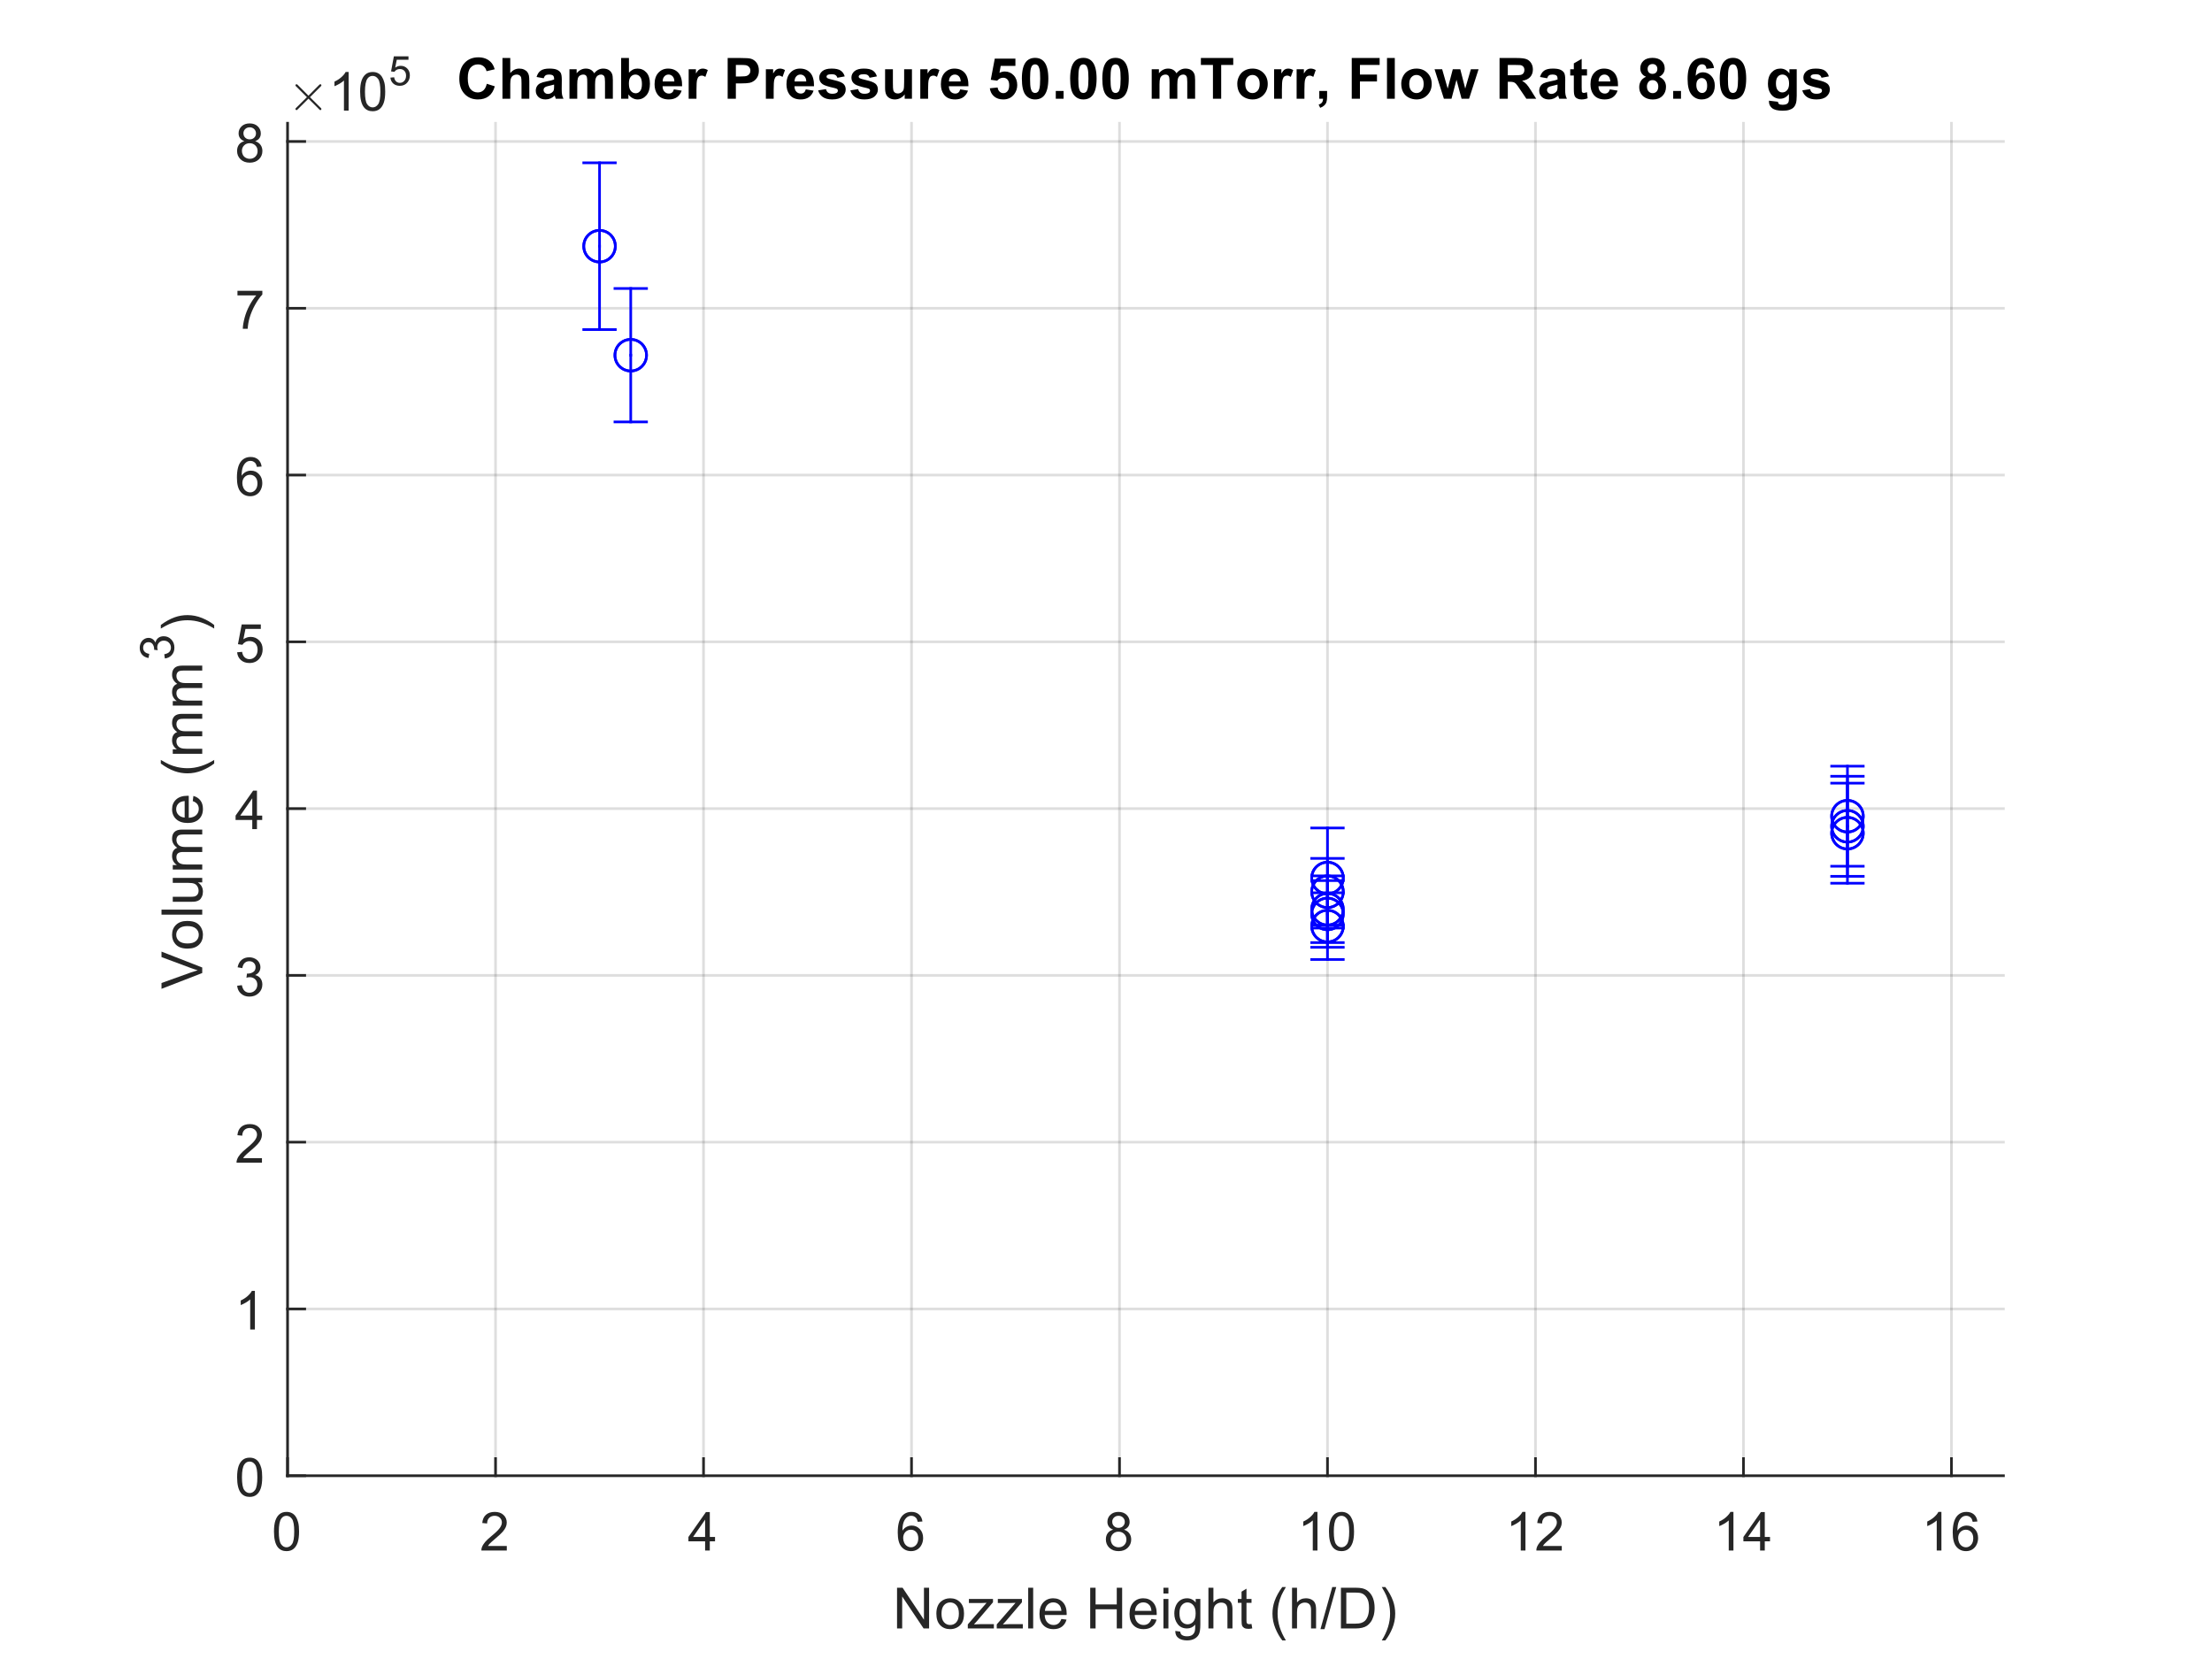 <?xml version="1.0"?>
<!DOCTYPE svg PUBLIC '-//W3C//DTD SVG 1.0//EN'
          'http://www.w3.org/TR/2001/REC-SVG-20010904/DTD/svg10.dtd'>
<svg xmlns:xlink="http://www.w3.org/1999/xlink" style="fill-opacity:1; color-rendering:auto; color-interpolation:auto; text-rendering:auto; stroke:black; stroke-linecap:square; stroke-miterlimit:10; shape-rendering:auto; stroke-opacity:1; fill:black; stroke-dasharray:none; font-weight:normal; stroke-width:1; font-family:'Dialog'; font-style:normal; stroke-linejoin:miter; font-size:12px; stroke-dashoffset:0; image-rendering:auto;" width="700" height="525" xmlns="http://www.w3.org/2000/svg"
><rect width="100%" height="100%" fill="#808080" stroke="none"/><!--Generated by the Batik Graphics2D SVG Generator--><defs id="genericDefs"
  /><g
  ><defs id="defs1"
    ><clipPath clipPathUnits="userSpaceOnUse" id="clipPath1"
      ><path d="M0 0 L700 0 L700 525 L0 525 L0 0 Z"
      /></clipPath
    ></defs
    ><g style="fill:white; stroke:white;"
    ><rect x="0" y="0" width="700" style="clip-path:url(#clipPath1); stroke:none;" height="525"
    /></g
    ><g style="fill:white; text-rendering:optimizeSpeed; color-rendering:optimizeSpeed; image-rendering:optimizeSpeed; shape-rendering:crispEdges; stroke:white; color-interpolation:sRGB;"
    ><rect x="0" width="700" height="525" y="0" style="stroke:none;"
      /><path style="stroke:none;" d="M91 467 L634 467 L634 39 L91 39 Z"
    /></g
    ><g style="stroke-linecap:butt; fill-opacity:0.149; fill:rgb(38,38,38); text-rendering:geometricPrecision; image-rendering:optimizeQuality; color-rendering:optimizeQuality; stroke-linejoin:round; stroke:rgb(38,38,38); color-interpolation:linearRGB; stroke-width:0.833; stroke-opacity:0.149;"
    ><line y2="39" style="fill:none;" x1="91" x2="91" y1="467"
      /><line y2="39" style="fill:none;" x1="156.818" x2="156.818" y1="467"
      /><line y2="39" style="fill:none;" x1="222.636" x2="222.636" y1="467"
      /><line y2="39" style="fill:none;" x1="288.455" x2="288.455" y1="467"
      /><line y2="39" style="fill:none;" x1="354.273" x2="354.273" y1="467"
      /><line y2="39" style="fill:none;" x1="420.091" x2="420.091" y1="467"
      /><line y2="39" style="fill:none;" x1="485.909" x2="485.909" y1="467"
      /><line y2="39" style="fill:none;" x1="551.727" x2="551.727" y1="467"
      /><line y2="39" style="fill:none;" x1="617.545" x2="617.545" y1="467"
      /><line y2="467" style="fill:none;" x1="634" x2="91" y1="467"
      /><line y2="414.222" style="fill:none;" x1="634" x2="91" y1="414.222"
      /><line y2="361.443" style="fill:none;" x1="634" x2="91" y1="361.443"
      /><line y2="308.665" style="fill:none;" x1="634" x2="91" y1="308.665"
      /><line y2="255.887" style="fill:none;" x1="634" x2="91" y1="255.887"
      /><line y2="203.109" style="fill:none;" x1="634" x2="91" y1="203.109"
      /><line y2="150.331" style="fill:none;" x1="634" x2="91" y1="150.331"
      /><line y2="97.552" style="fill:none;" x1="634" x2="91" y1="97.552"
      /><line y2="44.774" style="fill:none;" x1="634" x2="91" y1="44.774"
      /><line x1="91" x2="634" y1="467" style="stroke-linecap:square; fill-opacity:1; fill:none; stroke-opacity:1;" y2="467"
      /><line x1="91" x2="91" y1="467" style="stroke-linecap:square; fill-opacity:1; fill:none; stroke-opacity:1;" y2="461.57"
      /><line x1="156.818" x2="156.818" y1="467" style="stroke-linecap:square; fill-opacity:1; fill:none; stroke-opacity:1;" y2="461.57"
      /><line x1="222.636" x2="222.636" y1="467" style="stroke-linecap:square; fill-opacity:1; fill:none; stroke-opacity:1;" y2="461.57"
      /><line x1="288.455" x2="288.455" y1="467" style="stroke-linecap:square; fill-opacity:1; fill:none; stroke-opacity:1;" y2="461.57"
      /><line x1="354.273" x2="354.273" y1="467" style="stroke-linecap:square; fill-opacity:1; fill:none; stroke-opacity:1;" y2="461.57"
      /><line x1="420.091" x2="420.091" y1="467" style="stroke-linecap:square; fill-opacity:1; fill:none; stroke-opacity:1;" y2="461.57"
      /><line x1="485.909" x2="485.909" y1="467" style="stroke-linecap:square; fill-opacity:1; fill:none; stroke-opacity:1;" y2="461.57"
      /><line x1="551.727" x2="551.727" y1="467" style="stroke-linecap:square; fill-opacity:1; fill:none; stroke-opacity:1;" y2="461.57"
      /><line x1="617.545" x2="617.545" y1="467" style="stroke-linecap:square; fill-opacity:1; fill:none; stroke-opacity:1;" y2="461.57"
    /></g
    ><g transform="translate(91,473.667)" style="font-size:16.667px; fill:rgb(38,38,38); text-rendering:geometricPrecision; color-rendering:optimizeQuality; image-rendering:optimizeQuality; stroke:rgb(38,38,38); color-interpolation:linearRGB;"
    ><path style="stroke:none;" d="M-4.297 11 Q-4.297 8.844 -3.852 7.523 Q-3.406 6.203 -2.531 5.492 Q-1.656 4.781 -0.328 4.781 Q0.656 4.781 1.391 5.172 Q2.125 5.562 2.609 6.312 Q3.094 7.062 3.367 8.125 Q3.641 9.188 3.641 11 Q3.641 13.141 3.203 14.453 Q2.766 15.766 1.891 16.484 Q1.016 17.203 -0.328 17.203 Q-2.094 17.203 -3.094 15.953 Q-4.297 14.422 -4.297 11 ZM-2.766 11 Q-2.766 14 -2.062 14.992 Q-1.359 15.984 -0.328 15.984 Q0.703 15.984 1.406 14.984 Q2.109 13.984 2.109 11 Q2.109 8 1.406 7.008 Q0.703 6.016 -0.344 6.016 Q-1.375 6.016 -1.984 6.891 Q-2.766 8 -2.766 11 Z"
    /></g
    ><g transform="translate(156.818,473.667)" style="font-size:16.667px; fill:rgb(38,38,38); text-rendering:geometricPrecision; color-rendering:optimizeQuality; image-rendering:optimizeQuality; stroke:rgb(38,38,38); color-interpolation:linearRGB;"
    ><path style="stroke:none;" d="M3.562 15.562 L3.562 17 L-4.484 17 Q-4.5 16.453 -4.312 15.969 Q-4 15.141 -3.328 14.344 Q-2.656 13.547 -1.375 12.5 Q0.609 10.875 1.305 9.922 Q2 8.969 2 8.125 Q2 7.234 1.367 6.625 Q0.734 6.016 -0.281 6.016 Q-1.359 6.016 -2.008 6.664 Q-2.656 7.312 -2.672 8.453 L-4.203 8.297 Q-4.047 6.578 -3.016 5.68 Q-1.984 4.781 -0.25 4.781 Q1.5 4.781 2.523 5.75 Q3.547 6.719 3.547 8.156 Q3.547 8.891 3.242 9.594 Q2.938 10.297 2.25 11.078 Q1.562 11.859 -0.047 13.219 Q-1.391 14.359 -1.773 14.758 Q-2.156 15.156 -2.406 15.562 L3.562 15.562 Z"
    /></g
    ><g transform="translate(222.636,473.667)" style="font-size:16.667px; fill:rgb(38,38,38); text-rendering:geometricPrecision; color-rendering:optimizeQuality; image-rendering:optimizeQuality; stroke:rgb(38,38,38); color-interpolation:linearRGB;"
    ><path style="stroke:none;" d="M0.5 17 L0.5 14.094 L-4.781 14.094 L-4.781 12.719 L0.766 4.828 L1.984 4.828 L1.984 12.719 L3.641 12.719 L3.641 14.094 L1.984 14.094 L1.984 17 L0.5 17 ZM0.5 12.719 L0.5 7.234 L-3.312 12.719 L0.5 12.719 Z"
    /></g
    ><g transform="translate(288.455,473.667)" style="font-size:16.667px; fill:rgb(38,38,38); text-rendering:geometricPrecision; color-rendering:optimizeQuality; image-rendering:optimizeQuality; stroke:rgb(38,38,38); color-interpolation:linearRGB;"
    ><path style="stroke:none;" d="M3.453 7.812 L1.969 7.922 Q1.781 7.047 1.406 6.656 Q0.797 6.016 -0.078 6.016 Q-0.797 6.016 -1.344 6.406 Q-2.047 6.922 -2.453 7.906 Q-2.859 8.891 -2.875 10.719 Q-2.328 9.906 -1.555 9.508 Q-0.781 9.109 0.078 9.109 Q1.578 9.109 2.625 10.211 Q3.672 11.312 3.672 13.047 Q3.672 14.188 3.18 15.172 Q2.688 16.156 1.82 16.68 Q0.953 17.203 -0.141 17.203 Q-2 17.203 -3.18 15.828 Q-4.359 14.453 -4.359 11.312 Q-4.359 7.781 -3.062 6.172 Q-1.922 4.781 0 4.781 Q1.438 4.781 2.359 5.586 Q3.281 6.391 3.453 7.812 ZM-2.641 13.062 Q-2.641 13.828 -2.312 14.531 Q-1.984 15.234 -1.398 15.609 Q-0.812 15.984 -0.156 15.984 Q0.781 15.984 1.461 15.219 Q2.141 14.453 2.141 13.141 Q2.141 11.875 1.469 11.148 Q0.797 10.422 -0.219 10.422 Q-1.234 10.422 -1.938 11.148 Q-2.641 11.875 -2.641 13.062 Z"
    /></g
    ><g transform="translate(354.273,473.667)" style="font-size:16.667px; fill:rgb(38,38,38); text-rendering:geometricPrecision; color-rendering:optimizeQuality; image-rendering:optimizeQuality; stroke:rgb(38,38,38); color-interpolation:linearRGB;"
    ><path style="stroke:none;" d="M-2 10.406 Q-2.922 10.062 -3.375 9.43 Q-3.828 8.797 -3.828 7.922 Q-3.828 6.594 -2.867 5.688 Q-1.906 4.781 -0.328 4.781 Q1.266 4.781 2.234 5.703 Q3.203 6.625 3.203 7.953 Q3.203 8.812 2.766 9.438 Q2.328 10.062 1.422 10.406 Q2.531 10.766 3.117 11.578 Q3.703 12.391 3.703 13.516 Q3.703 15.078 2.602 16.141 Q1.5 17.203 -0.297 17.203 Q-2.109 17.203 -3.211 16.141 Q-4.312 15.078 -4.312 13.484 Q-4.312 12.297 -3.711 11.492 Q-3.109 10.688 -2 10.406 ZM-2.297 7.875 Q-2.297 8.734 -1.742 9.281 Q-1.188 9.828 -0.297 9.828 Q0.562 9.828 1.117 9.281 Q1.672 8.734 1.672 7.953 Q1.672 7.125 1.102 6.57 Q0.531 6.016 -0.312 6.016 Q-1.172 6.016 -1.734 6.562 Q-2.297 7.109 -2.297 7.875 ZM-2.781 13.484 Q-2.781 14.125 -2.477 14.727 Q-2.172 15.328 -1.57 15.656 Q-0.969 15.984 -0.281 15.984 Q0.781 15.984 1.484 15.289 Q2.188 14.594 2.188 13.531 Q2.188 12.453 1.469 11.75 Q0.75 11.047 -0.328 11.047 Q-1.391 11.047 -2.086 11.742 Q-2.781 12.438 -2.781 13.484 Z"
    /></g
    ><g transform="translate(420.091,473.667)" style="font-size:16.667px; fill:rgb(38,38,38); text-rendering:geometricPrecision; color-rendering:optimizeQuality; image-rendering:optimizeQuality; stroke:rgb(38,38,38); color-interpolation:linearRGB;"
    ><path style="stroke:none;" d="M-3.172 17 L-4.656 17 L-4.656 7.484 Q-5.203 8 -6.078 8.508 Q-6.953 9.016 -7.656 9.281 L-7.656 7.828 Q-6.391 7.25 -5.453 6.406 Q-4.516 5.562 -4.125 4.781 L-3.172 4.781 L-3.172 17 ZM0.467 11 Q0.467 8.844 0.912 7.523 Q1.357 6.203 2.232 5.492 Q3.107 4.781 4.435 4.781 Q5.42 4.781 6.154 5.172 Q6.888 5.562 7.373 6.312 Q7.857 7.062 8.131 8.125 Q8.404 9.188 8.404 11 Q8.404 13.141 7.966 14.453 Q7.529 15.766 6.654 16.484 Q5.779 17.203 4.435 17.203 Q2.67 17.203 1.67 15.953 Q0.467 14.422 0.467 11 ZM1.998 11 Q1.998 14 2.701 14.992 Q3.404 15.984 4.435 15.984 Q5.466 15.984 6.17 14.984 Q6.873 13.984 6.873 11 Q6.873 8 6.17 7.008 Q5.466 6.016 4.42 6.016 Q3.388 6.016 2.779 6.891 Q1.998 8 1.998 11 Z"
    /></g
    ><g transform="translate(485.909,473.667)" style="font-size:16.667px; fill:rgb(38,38,38); text-rendering:geometricPrecision; color-rendering:optimizeQuality; image-rendering:optimizeQuality; stroke:rgb(38,38,38); color-interpolation:linearRGB;"
    ><path style="stroke:none;" d="M-3.172 17 L-4.656 17 L-4.656 7.484 Q-5.203 8 -6.078 8.508 Q-6.953 9.016 -7.656 9.281 L-7.656 7.828 Q-6.391 7.25 -5.453 6.406 Q-4.516 5.562 -4.125 4.781 L-3.172 4.781 L-3.172 17 ZM8.326 15.562 L8.326 17 L0.279 17 Q0.263 16.453 0.451 15.969 Q0.763 15.141 1.435 14.344 Q2.107 13.547 3.388 12.5 Q5.373 10.875 6.068 9.922 Q6.763 8.969 6.763 8.125 Q6.763 7.234 6.131 6.625 Q5.498 6.016 4.482 6.016 Q3.404 6.016 2.756 6.664 Q2.107 7.312 2.091 8.453 L0.56 8.297 Q0.717 6.578 1.748 5.68 Q2.779 4.781 4.513 4.781 Q6.263 4.781 7.287 5.75 Q8.31 6.719 8.31 8.156 Q8.31 8.891 8.006 9.594 Q7.701 10.297 7.013 11.078 Q6.326 11.859 4.716 13.219 Q3.373 14.359 2.99 14.758 Q2.607 15.156 2.357 15.562 L8.326 15.562 Z"
    /></g
    ><g transform="translate(551.727,473.667)" style="font-size:16.667px; fill:rgb(38,38,38); text-rendering:geometricPrecision; color-rendering:optimizeQuality; image-rendering:optimizeQuality; stroke:rgb(38,38,38); color-interpolation:linearRGB;"
    ><path style="stroke:none;" d="M-3.172 17 L-4.656 17 L-4.656 7.484 Q-5.203 8 -6.078 8.508 Q-6.953 9.016 -7.656 9.281 L-7.656 7.828 Q-6.391 7.25 -5.453 6.406 Q-4.516 5.562 -4.125 4.781 L-3.172 4.781 L-3.172 17 ZM5.263 17 L5.263 14.094 L-0.018 14.094 L-0.018 12.719 L5.529 4.828 L6.748 4.828 L6.748 12.719 L8.404 12.719 L8.404 14.094 L6.748 14.094 L6.748 17 L5.263 17 ZM5.263 12.719 L5.263 7.234 L1.451 12.719 L5.263 12.719 Z"
    /></g
    ><g transform="translate(617.545,473.667)" style="font-size:16.667px; fill:rgb(38,38,38); text-rendering:geometricPrecision; color-rendering:optimizeQuality; image-rendering:optimizeQuality; stroke:rgb(38,38,38); color-interpolation:linearRGB;"
    ><path style="stroke:none;" d="M-3.172 17 L-4.656 17 L-4.656 7.484 Q-5.203 8 -6.078 8.508 Q-6.953 9.016 -7.656 9.281 L-7.656 7.828 Q-6.391 7.25 -5.453 6.406 Q-4.516 5.562 -4.125 4.781 L-3.172 4.781 L-3.172 17 ZM8.216 7.812 L6.732 7.922 Q6.545 7.047 6.17 6.656 Q5.56 6.016 4.685 6.016 Q3.966 6.016 3.42 6.406 Q2.716 6.922 2.31 7.906 Q1.904 8.891 1.888 10.719 Q2.435 9.906 3.209 9.508 Q3.982 9.109 4.841 9.109 Q6.341 9.109 7.388 10.211 Q8.435 11.312 8.435 13.047 Q8.435 14.188 7.943 15.172 Q7.451 16.156 6.584 16.68 Q5.716 17.203 4.623 17.203 Q2.763 17.203 1.584 15.828 Q0.404 14.453 0.404 11.312 Q0.404 7.781 1.701 6.172 Q2.841 4.781 4.763 4.781 Q6.201 4.781 7.123 5.586 Q8.045 6.391 8.216 7.812 ZM2.123 13.062 Q2.123 13.828 2.451 14.531 Q2.779 15.234 3.365 15.609 Q3.951 15.984 4.607 15.984 Q5.545 15.984 6.224 15.219 Q6.904 14.453 6.904 13.141 Q6.904 11.875 6.232 11.148 Q5.56 10.422 4.545 10.422 Q3.529 10.422 2.826 11.148 Q2.123 11.875 2.123 13.062 Z"
    /></g
    ><g transform="translate(362.5,496.333)" style="font-size:18.333px; fill:rgb(38,38,38); text-rendering:geometricPrecision; color-rendering:optimizeQuality; image-rendering:optimizeQuality; stroke:rgb(38,38,38); color-interpolation:linearRGB;"
    ><path style="stroke:none;" d="M-78.625 19 L-78.625 6.109 L-76.875 6.109 L-70.109 16.234 L-70.109 6.109 L-68.484 6.109 L-68.484 19 L-70.219 19 L-77 8.875 L-77 19 L-78.625 19 ZM-66.181 14.328 Q-66.181 11.734 -64.728 10.484 Q-63.525 9.453 -61.806 9.453 Q-59.869 9.453 -58.65 10.719 Q-57.431 11.984 -57.431 14.203 Q-57.431 16 -57.971 17.031 Q-58.51 18.062 -59.541 18.641 Q-60.572 19.219 -61.806 19.219 Q-63.76 19.219 -64.971 17.961 Q-66.181 16.703 -66.181 14.328 ZM-64.556 14.328 Q-64.556 16.125 -63.775 17.016 Q-62.994 17.906 -61.806 17.906 Q-60.619 17.906 -59.838 17.008 Q-59.056 16.109 -59.056 14.281 Q-59.056 12.547 -59.846 11.656 Q-60.635 10.766 -61.806 10.766 Q-62.994 10.766 -63.775 11.656 Q-64.556 12.547 -64.556 14.328 ZM-56.231 19 L-56.231 17.719 L-50.294 10.891 Q-51.309 10.953 -52.075 10.953 L-55.888 10.953 L-55.888 9.672 L-48.263 9.672 L-48.263 10.719 L-53.309 16.641 L-54.294 17.719 Q-53.231 17.641 -52.294 17.641 L-47.981 17.641 L-47.981 19 L-56.231 19 ZM-47.075 19 L-47.075 17.719 L-41.138 10.891 Q-42.153 10.953 -42.919 10.953 L-46.731 10.953 L-46.731 9.672 L-39.106 9.672 L-39.106 10.719 L-44.153 16.641 L-45.138 17.719 Q-44.075 17.641 -43.138 17.641 L-38.825 17.641 L-38.825 19 L-47.075 19 ZM-37.122 19 L-37.122 6.109 L-35.544 6.109 L-35.544 19 L-37.122 19 ZM-26.632 16 L-24.991 16.203 Q-25.382 17.625 -26.429 18.422 Q-27.475 19.219 -29.1 19.219 Q-31.147 19.219 -32.35 17.953 Q-33.554 16.688 -33.554 14.406 Q-33.554 12.062 -32.343 10.758 Q-31.132 9.453 -29.194 9.453 Q-27.319 9.453 -26.132 10.727 Q-24.944 12 -24.944 14.312 Q-24.944 14.453 -24.96 14.734 L-31.913 14.734 Q-31.835 16.281 -31.046 17.094 Q-30.257 17.906 -29.1 17.906 Q-28.225 17.906 -27.608 17.453 Q-26.991 17 -26.632 16 ZM-31.835 13.438 L-26.616 13.438 Q-26.725 12.266 -27.21 11.672 Q-27.975 10.75 -29.179 10.75 Q-30.257 10.75 -30.999 11.484 Q-31.741 12.219 -31.835 13.438 ZM-17.5 19 L-17.5 6.109 L-15.797 6.109 L-15.797 11.406 L-9.094 11.406 L-9.094 6.109 L-7.391 6.109 L-7.391 19 L-9.094 19 L-9.094 12.922 L-15.797 12.922 L-15.797 19 L-17.5 19 ZM1.865 16 L3.506 16.203 Q3.115 17.625 2.068 18.422 Q1.022 19.219 -0.603 19.219 Q-2.65 19.219 -3.853 17.953 Q-5.056 16.688 -5.056 14.406 Q-5.056 12.062 -3.846 10.758 Q-2.635 9.453 -0.697 9.453 Q1.178 9.453 2.365 10.727 Q3.553 12 3.553 14.312 Q3.553 14.453 3.537 14.734 L-3.416 14.734 Q-3.338 16.281 -2.549 17.094 Q-1.76 17.906 -0.603 17.906 Q0.272 17.906 0.889 17.453 Q1.506 17 1.865 16 ZM-3.338 13.438 L1.881 13.438 Q1.772 12.266 1.287 11.672 Q0.522 10.75 -0.681 10.75 Q-1.76 10.75 -2.502 11.484 Q-3.244 12.219 -3.338 13.438 ZM5.675 7.938 L5.675 6.109 L7.253 6.109 L7.253 7.938 L5.675 7.938 ZM5.675 19 L5.675 9.672 L7.253 9.672 L7.253 19 L5.675 19 ZM9.431 19.781 L10.978 20 Q11.072 20.719 11.509 21.047 Q12.103 21.484 13.118 21.484 Q14.212 21.484 14.814 21.039 Q15.415 20.594 15.618 19.812 Q15.743 19.328 15.743 17.781 Q14.697 19 13.15 19 Q11.228 19 10.173 17.609 Q9.118 16.219 9.118 14.281 Q9.118 12.938 9.603 11.812 Q10.087 10.688 11.009 10.07 Q11.931 9.453 13.165 9.453 Q14.822 9.453 15.884 10.797 L15.884 9.672 L17.353 9.672 L17.353 17.734 Q17.353 19.922 16.907 20.828 Q16.462 21.734 15.501 22.258 Q14.54 22.781 13.134 22.781 Q11.462 22.781 10.431 22.031 Q9.4 21.281 9.431 19.781 ZM10.743 14.172 Q10.743 16 11.478 16.844 Q12.212 17.688 13.306 17.688 Q14.4 17.688 15.134 16.852 Q15.868 16.016 15.868 14.219 Q15.868 12.5 15.111 11.633 Q14.353 10.766 13.275 10.766 Q12.228 10.766 11.486 11.625 Q10.743 12.484 10.743 14.172 ZM19.912 19 L19.912 6.109 L21.49 6.109 L21.49 10.734 Q22.6 9.453 24.287 9.453 Q25.319 9.453 26.084 9.859 Q26.85 10.266 27.186 10.992 Q27.522 11.719 27.522 13.078 L27.522 19 L25.928 19 L25.928 13.078 Q25.928 11.891 25.412 11.352 Q24.897 10.812 23.959 10.812 Q23.256 10.812 22.639 11.18 Q22.022 11.547 21.756 12.172 Q21.49 12.797 21.49 13.891 L21.49 19 L19.912 19 ZM33.55 17.578 L33.784 18.984 Q33.112 19.125 32.581 19.125 Q31.722 19.125 31.245 18.852 Q30.769 18.578 30.581 18.133 Q30.394 17.688 30.394 16.266 L30.394 10.891 L29.222 10.891 L29.222 9.672 L30.394 9.672 L30.394 7.359 L31.956 6.406 L31.956 9.672 L33.55 9.672 L33.55 10.891 L31.956 10.891 L31.956 16.359 Q31.956 17.031 32.042 17.227 Q32.128 17.422 32.316 17.531 Q32.503 17.641 32.862 17.641 Q33.112 17.641 33.55 17.578 ZM43.288 22.781 Q41.991 21.141 41.085 18.922 Q40.179 16.703 40.179 14.328 Q40.179 12.234 40.85 10.328 Q41.647 8.094 43.288 5.891 L44.429 5.891 Q43.366 7.719 43.022 8.5 Q42.491 9.719 42.179 11.031 Q41.804 12.688 41.804 14.344 Q41.804 18.562 44.429 22.781 L43.288 22.781 ZM46.371 19 L46.371 6.109 L47.949 6.109 L47.949 10.734 Q49.058 9.453 50.746 9.453 Q51.777 9.453 52.542 9.859 Q53.308 10.266 53.644 10.992 Q53.98 11.719 53.98 13.078 L53.98 19 L52.386 19 L52.386 13.078 Q52.386 11.891 51.871 11.352 Q51.355 10.812 50.417 10.812 Q49.714 10.812 49.097 11.18 Q48.48 11.547 48.214 12.172 Q47.949 12.797 47.949 13.891 L47.949 19 L46.371 19 ZM55.368 19.219 L59.102 5.891 L60.368 5.891 L56.649 19.219 L55.368 19.219 ZM61.846 19 L61.846 6.109 L66.284 6.109 Q67.784 6.109 68.58 6.297 Q69.69 6.547 70.471 7.219 Q71.487 8.078 71.995 9.422 Q72.502 10.766 72.502 12.484 Q72.502 13.953 72.159 15.086 Q71.815 16.219 71.276 16.961 Q70.737 17.703 70.104 18.133 Q69.471 18.562 68.565 18.781 Q67.659 19 66.487 19 L61.846 19 ZM63.549 17.484 L66.299 17.484 Q67.58 17.484 68.299 17.242 Q69.018 17 69.455 16.578 Q70.065 15.969 70.401 14.945 Q70.737 13.922 70.737 12.453 Q70.737 10.438 70.073 9.352 Q69.409 8.266 68.455 7.906 Q67.784 7.641 66.252 7.641 L63.549 7.641 L63.549 17.484 ZM75.899 22.781 L74.774 22.781 Q77.399 18.562 77.399 14.344 Q77.399 12.688 77.024 11.062 Q76.727 9.75 76.18 8.531 Q75.836 7.734 74.774 5.891 L75.899 5.891 Q77.555 8.094 78.352 10.328 Q79.024 12.234 79.024 14.328 Q79.024 16.703 78.118 18.922 Q77.211 21.141 75.899 22.781 Z"
    /></g
    ><g style="fill:rgb(38,38,38); text-rendering:geometricPrecision; image-rendering:optimizeQuality; color-rendering:optimizeQuality; stroke-linejoin:round; stroke:rgb(38,38,38); color-interpolation:linearRGB; stroke-width:0.833;"
    ><line y2="39" style="fill:none;" x1="91" x2="91" y1="467"
      /><line y2="467" style="fill:none;" x1="91" x2="96.43" y1="467"
      /><line y2="414.222" style="fill:none;" x1="91" x2="96.43" y1="414.222"
      /><line y2="361.443" style="fill:none;" x1="91" x2="96.43" y1="361.443"
      /><line y2="308.665" style="fill:none;" x1="91" x2="96.43" y1="308.665"
      /><line y2="255.887" style="fill:none;" x1="91" x2="96.43" y1="255.887"
      /><line y2="203.109" style="fill:none;" x1="91" x2="96.43" y1="203.109"
      /><line y2="150.331" style="fill:none;" x1="91" x2="96.43" y1="150.331"
      /><line y2="97.552" style="fill:none;" x1="91" x2="96.43" y1="97.552"
      /><line y2="44.774" style="fill:none;" x1="91" x2="96.43" y1="44.774"
    /></g
    ><g transform="translate(84.333,467)" style="font-size:16.667px; fill:rgb(38,38,38); text-rendering:geometricPrecision; color-rendering:optimizeQuality; image-rendering:optimizeQuality; stroke:rgb(38,38,38); color-interpolation:linearRGB;"
    ><path style="stroke:none;" d="M-9.297 0.5 Q-9.297 -1.656 -8.852 -2.977 Q-8.406 -4.297 -7.531 -5.008 Q-6.656 -5.719 -5.328 -5.719 Q-4.344 -5.719 -3.609 -5.328 Q-2.875 -4.938 -2.391 -4.188 Q-1.906 -3.438 -1.633 -2.375 Q-1.359 -1.312 -1.359 0.5 Q-1.359 2.641 -1.797 3.953 Q-2.234 5.266 -3.109 5.984 Q-3.984 6.703 -5.328 6.703 Q-7.094 6.703 -8.094 5.453 Q-9.297 3.922 -9.297 0.5 ZM-7.766 0.5 Q-7.766 3.5 -7.062 4.492 Q-6.359 5.484 -5.328 5.484 Q-4.297 5.484 -3.594 4.484 Q-2.891 3.484 -2.891 0.5 Q-2.891 -2.5 -3.594 -3.492 Q-4.297 -4.484 -5.344 -4.484 Q-6.375 -4.484 -6.984 -3.609 Q-7.766 -2.5 -7.766 0.5 Z"
    /></g
    ><g transform="translate(84.333,414.222)" style="font-size:16.667px; fill:rgb(38,38,38); text-rendering:geometricPrecision; color-rendering:optimizeQuality; image-rendering:optimizeQuality; stroke:rgb(38,38,38); color-interpolation:linearRGB;"
    ><path style="stroke:none;" d="M-3.672 6.5 L-5.156 6.5 L-5.156 -3.016 Q-5.703 -2.5 -6.578 -1.992 Q-7.453 -1.484 -8.156 -1.219 L-8.156 -2.672 Q-6.891 -3.25 -5.953 -4.094 Q-5.016 -4.938 -4.625 -5.719 L-3.672 -5.719 L-3.672 6.5 Z"
    /></g
    ><g transform="translate(84.333,361.443)" style="font-size:16.667px; fill:rgb(38,38,38); text-rendering:geometricPrecision; color-rendering:optimizeQuality; image-rendering:optimizeQuality; stroke:rgb(38,38,38); color-interpolation:linearRGB;"
    ><path style="stroke:none;" d="M-1.438 5.062 L-1.438 6.5 L-9.484 6.5 Q-9.5 5.953 -9.312 5.469 Q-9 4.641 -8.328 3.844 Q-7.656 3.047 -6.375 2 Q-4.391 0.375 -3.695 -0.578 Q-3 -1.531 -3 -2.375 Q-3 -3.266 -3.633 -3.875 Q-4.266 -4.484 -5.281 -4.484 Q-6.359 -4.484 -7.008 -3.836 Q-7.656 -3.188 -7.672 -2.047 L-9.203 -2.203 Q-9.047 -3.922 -8.016 -4.82 Q-6.984 -5.719 -5.25 -5.719 Q-3.5 -5.719 -2.477 -4.75 Q-1.453 -3.781 -1.453 -2.344 Q-1.453 -1.609 -1.758 -0.906 Q-2.062 -0.203 -2.75 0.578 Q-3.438 1.359 -5.047 2.719 Q-6.391 3.859 -6.773 4.258 Q-7.156 4.656 -7.406 5.062 L-1.438 5.062 Z"
    /></g
    ><g transform="translate(84.333,308.665)" style="font-size:16.667px; fill:rgb(38,38,38); text-rendering:geometricPrecision; color-rendering:optimizeQuality; image-rendering:optimizeQuality; stroke:rgb(38,38,38); color-interpolation:linearRGB;"
    ><path style="stroke:none;" d="M-9.281 3.281 L-7.797 3.094 Q-7.531 4.359 -6.914 4.922 Q-6.297 5.484 -5.406 5.484 Q-4.359 5.484 -3.633 4.75 Q-2.906 4.016 -2.906 2.938 Q-2.906 1.906 -3.578 1.242 Q-4.25 0.578 -5.281 0.578 Q-5.703 0.578 -6.344 0.734 L-6.172 -0.578 Q-6.031 -0.562 -5.938 -0.562 Q-4.984 -0.562 -4.219 -1.055 Q-3.453 -1.547 -3.453 -2.594 Q-3.453 -3.406 -4.008 -3.945 Q-4.562 -4.484 -5.438 -4.484 Q-6.312 -4.484 -6.891 -3.938 Q-7.469 -3.391 -7.641 -2.297 L-9.141 -2.562 Q-8.859 -4.062 -7.891 -4.891 Q-6.922 -5.719 -5.469 -5.719 Q-4.484 -5.719 -3.641 -5.289 Q-2.797 -4.859 -2.359 -4.125 Q-1.922 -3.391 -1.922 -2.562 Q-1.922 -1.766 -2.344 -1.117 Q-2.766 -0.469 -3.594 -0.094 Q-2.516 0.156 -1.914 0.945 Q-1.312 1.734 -1.312 2.906 Q-1.312 4.5 -2.477 5.609 Q-3.641 6.719 -5.422 6.719 Q-7.016 6.719 -8.078 5.766 Q-9.141 4.812 -9.281 3.281 Z"
    /></g
    ><g transform="translate(84.333,255.887)" style="font-size:16.667px; fill:rgb(38,38,38); text-rendering:geometricPrecision; color-rendering:optimizeQuality; image-rendering:optimizeQuality; stroke:rgb(38,38,38); color-interpolation:linearRGB;"
    ><path style="stroke:none;" d="M-4.5 6.5 L-4.5 3.594 L-9.781 3.594 L-9.781 2.219 L-4.234 -5.672 L-3.016 -5.672 L-3.016 2.219 L-1.359 2.219 L-1.359 3.594 L-3.016 3.594 L-3.016 6.5 L-4.5 6.5 ZM-4.5 2.219 L-4.5 -3.266 L-8.312 2.219 L-4.5 2.219 Z"
    /></g
    ><g transform="translate(84.333,203.109)" style="font-size:16.667px; fill:rgb(38,38,38); text-rendering:geometricPrecision; color-rendering:optimizeQuality; image-rendering:optimizeQuality; stroke:rgb(38,38,38); color-interpolation:linearRGB;"
    ><path style="stroke:none;" d="M-9.297 3.312 L-7.719 3.172 Q-7.547 4.328 -6.914 4.906 Q-6.281 5.484 -5.391 5.484 Q-4.312 5.484 -3.562 4.672 Q-2.812 3.859 -2.812 2.5 Q-2.812 1.234 -3.531 0.492 Q-4.25 -0.25 -5.406 -0.25 Q-6.125 -0.25 -6.711 0.078 Q-7.297 0.406 -7.625 0.938 L-9.031 0.75 L-7.844 -5.5 L-1.797 -5.5 L-1.797 -4.078 L-6.656 -4.078 L-7.312 -0.812 Q-6.219 -1.562 -5.016 -1.562 Q-3.422 -1.562 -2.32 -0.461 Q-1.219 0.641 -1.219 2.375 Q-1.219 4.031 -2.188 5.234 Q-3.359 6.703 -5.391 6.703 Q-7.047 6.703 -8.094 5.773 Q-9.141 4.844 -9.297 3.312 Z"
    /></g
    ><g transform="translate(84.333,150.331)" style="font-size:16.667px; fill:rgb(38,38,38); text-rendering:geometricPrecision; color-rendering:optimizeQuality; image-rendering:optimizeQuality; stroke:rgb(38,38,38); color-interpolation:linearRGB;"
    ><path style="stroke:none;" d="M-1.547 -2.688 L-3.031 -2.578 Q-3.219 -3.453 -3.594 -3.844 Q-4.203 -4.484 -5.078 -4.484 Q-5.797 -4.484 -6.344 -4.094 Q-7.047 -3.578 -7.453 -2.594 Q-7.859 -1.609 -7.875 0.219 Q-7.328 -0.594 -6.555 -0.992 Q-5.781 -1.391 -4.922 -1.391 Q-3.422 -1.391 -2.375 -0.289 Q-1.328 0.812 -1.328 2.547 Q-1.328 3.688 -1.82 4.672 Q-2.312 5.656 -3.18 6.18 Q-4.047 6.703 -5.141 6.703 Q-7 6.703 -8.18 5.328 Q-9.359 3.953 -9.359 0.812 Q-9.359 -2.719 -8.062 -4.328 Q-6.922 -5.719 -5 -5.719 Q-3.562 -5.719 -2.641 -4.914 Q-1.719 -4.109 -1.547 -2.688 ZM-7.641 2.562 Q-7.641 3.328 -7.312 4.031 Q-6.984 4.734 -6.398 5.109 Q-5.812 5.484 -5.156 5.484 Q-4.219 5.484 -3.539 4.719 Q-2.859 3.953 -2.859 2.641 Q-2.859 1.375 -3.531 0.648 Q-4.203 -0.078 -5.219 -0.078 Q-6.234 -0.078 -6.938 0.648 Q-7.641 1.375 -7.641 2.562 Z"
    /></g
    ><g transform="translate(84.333,97.552)" style="font-size:16.667px; fill:rgb(38,38,38); text-rendering:geometricPrecision; color-rendering:optimizeQuality; image-rendering:optimizeQuality; stroke:rgb(38,38,38); color-interpolation:linearRGB;"
    ><path style="stroke:none;" d="M-9.188 -4.078 L-9.188 -5.516 L-1.312 -5.516 L-1.312 -4.344 Q-2.484 -3.109 -3.625 -1.062 Q-4.766 0.984 -5.391 3.156 Q-5.828 4.688 -5.953 6.5 L-7.5 6.5 Q-7.469 5.062 -6.93 3.031 Q-6.391 1 -5.383 -0.891 Q-4.375 -2.781 -3.234 -4.078 L-9.188 -4.078 Z"
    /></g
    ><g transform="translate(84.333,44.774)" style="font-size:16.667px; fill:rgb(38,38,38); text-rendering:geometricPrecision; color-rendering:optimizeQuality; image-rendering:optimizeQuality; stroke:rgb(38,38,38); color-interpolation:linearRGB;"
    ><path style="stroke:none;" d="M-7 -0.094 Q-7.922 -0.438 -8.375 -1.07 Q-8.828 -1.703 -8.828 -2.578 Q-8.828 -3.906 -7.867 -4.812 Q-6.906 -5.719 -5.328 -5.719 Q-3.734 -5.719 -2.766 -4.797 Q-1.797 -3.875 -1.797 -2.547 Q-1.797 -1.688 -2.234 -1.062 Q-2.672 -0.438 -3.578 -0.094 Q-2.469 0.266 -1.883 1.078 Q-1.297 1.891 -1.297 3.016 Q-1.297 4.578 -2.398 5.641 Q-3.5 6.703 -5.297 6.703 Q-7.109 6.703 -8.211 5.641 Q-9.312 4.578 -9.312 2.984 Q-9.312 1.797 -8.711 0.992 Q-8.109 0.188 -7 -0.094 ZM-7.297 -2.625 Q-7.297 -1.766 -6.742 -1.219 Q-6.188 -0.672 -5.297 -0.672 Q-4.438 -0.672 -3.883 -1.219 Q-3.328 -1.766 -3.328 -2.547 Q-3.328 -3.375 -3.898 -3.93 Q-4.469 -4.484 -5.312 -4.484 Q-6.172 -4.484 -6.734 -3.938 Q-7.297 -3.391 -7.297 -2.625 ZM-7.781 2.984 Q-7.781 3.625 -7.477 4.227 Q-7.172 4.828 -6.57 5.156 Q-5.969 5.484 -5.281 5.484 Q-4.219 5.484 -3.516 4.789 Q-2.812 4.094 -2.812 3.031 Q-2.812 1.953 -3.531 1.25 Q-4.25 0.547 -5.328 0.547 Q-6.391 0.547 -7.086 1.242 Q-7.781 1.938 -7.781 2.984 Z"
    /></g
    ><g transform="translate(64,313) rotate(-90)" style="font-size:18.333px; fill:rgb(38,38,38); text-rendering:geometricPrecision; color-rendering:optimizeQuality; image-rendering:optimizeQuality; stroke:rgb(38,38,38); color-interpolation:linearRGB;"
    ><path style="stroke:none;" d="M5.078 0 L0.078 -12.891 L1.922 -12.891 L5.281 -3.531 Q5.672 -2.406 5.953 -1.422 Q6.25 -2.469 6.641 -3.531 L10.125 -12.891 L11.859 -12.891 L6.828 0 L5.078 0 ZM12.808 -4.672 Q12.808 -7.266 14.261 -8.516 Q15.464 -9.547 17.183 -9.547 Q19.12 -9.547 20.339 -8.281 Q21.558 -7.016 21.558 -4.797 Q21.558 -3 21.019 -1.969 Q20.48 -0.938 19.449 -0.359 Q18.417 0.219 17.183 0.219 Q15.23 0.219 14.019 -1.039 Q12.808 -2.297 12.808 -4.672 ZM14.433 -4.672 Q14.433 -2.875 15.214 -1.984 Q15.995 -1.094 17.183 -1.094 Q18.37 -1.094 19.152 -1.992 Q19.933 -2.891 19.933 -4.719 Q19.933 -6.453 19.144 -7.344 Q18.355 -8.234 17.183 -8.234 Q15.995 -8.234 15.214 -7.344 Q14.433 -6.453 14.433 -4.672 ZM23.555 0 L23.555 -12.891 L25.133 -12.891 L25.133 0 L23.555 0 ZM33.764 0 L33.764 -1.375 Q32.686 0.219 30.811 0.219 Q29.983 0.219 29.264 -0.102 Q28.545 -0.422 28.202 -0.898 Q27.858 -1.375 27.717 -2.078 Q27.623 -2.547 27.623 -3.547 L27.623 -9.328 L29.202 -9.328 L29.202 -4.156 Q29.202 -2.922 29.295 -2.484 Q29.452 -1.859 29.936 -1.508 Q30.42 -1.156 31.123 -1.156 Q31.842 -1.156 32.467 -1.516 Q33.092 -1.875 33.35 -2.508 Q33.608 -3.141 33.608 -4.328 L33.608 -9.328 L35.186 -9.328 L35.186 0 L33.764 0 ZM37.839 0 L37.839 -9.328 L39.261 -9.328 L39.261 -8.031 Q39.699 -8.703 40.425 -9.125 Q41.152 -9.547 42.089 -9.547 Q43.121 -9.547 43.785 -9.117 Q44.449 -8.688 44.714 -7.906 Q45.824 -9.547 47.605 -9.547 Q48.996 -9.547 49.738 -8.773 Q50.48 -8 50.48 -6.406 L50.48 0 L48.917 0 L48.917 -5.875 Q48.917 -6.828 48.761 -7.25 Q48.605 -7.672 48.199 -7.922 Q47.792 -8.172 47.246 -8.172 Q46.261 -8.172 45.613 -7.516 Q44.964 -6.859 44.964 -5.422 L44.964 0 L43.386 0 L43.386 -6.062 Q43.386 -7.125 42.996 -7.648 Q42.605 -8.172 41.73 -8.172 Q41.058 -8.172 40.496 -7.82 Q39.933 -7.469 39.675 -6.797 Q39.417 -6.125 39.417 -4.844 L39.417 0 L37.839 0 ZM59.484 -3 L61.125 -2.797 Q60.734 -1.375 59.688 -0.578 Q58.641 0.219 57.016 0.219 Q54.969 0.219 53.766 -1.047 Q52.562 -2.312 52.562 -4.594 Q52.562 -6.938 53.773 -8.242 Q54.984 -9.547 56.922 -9.547 Q58.797 -9.547 59.984 -8.273 Q61.172 -7 61.172 -4.688 Q61.172 -4.547 61.156 -4.266 L54.203 -4.266 Q54.281 -2.719 55.07 -1.906 Q55.859 -1.094 57.016 -1.094 Q57.891 -1.094 58.508 -1.547 Q59.125 -2 59.484 -3 ZM54.281 -5.562 L59.5 -5.562 Q59.391 -6.734 58.906 -7.328 Q58.141 -8.25 56.938 -8.25 Q55.859 -8.25 55.117 -7.516 Q54.375 -6.781 54.281 -5.562 ZM71.382 3.781 Q70.085 2.141 69.179 -0.078 Q68.272 -2.297 68.272 -4.672 Q68.272 -6.766 68.944 -8.672 Q69.741 -10.906 71.382 -13.109 L72.522 -13.109 Q71.46 -11.281 71.116 -10.5 Q70.585 -9.281 70.272 -7.969 Q69.897 -6.312 69.897 -4.656 Q69.897 -0.438 72.522 3.781 L71.382 3.781 ZM74.464 0 L74.464 -9.328 L75.886 -9.328 L75.886 -8.031 Q76.324 -8.703 77.05 -9.125 Q77.777 -9.547 78.714 -9.547 Q79.746 -9.547 80.41 -9.117 Q81.074 -8.688 81.339 -7.906 Q82.449 -9.547 84.23 -9.547 Q85.621 -9.547 86.363 -8.773 Q87.105 -8 87.105 -6.406 L87.105 0 L85.542 0 L85.542 -5.875 Q85.542 -6.828 85.386 -7.25 Q85.23 -7.672 84.824 -7.922 Q84.417 -8.172 83.871 -8.172 Q82.886 -8.172 82.238 -7.516 Q81.589 -6.859 81.589 -5.422 L81.589 0 L80.011 0 L80.011 -6.062 Q80.011 -7.125 79.621 -7.648 Q79.23 -8.172 78.355 -8.172 Q77.683 -8.172 77.121 -7.82 Q76.558 -7.469 76.3 -6.797 Q76.042 -6.125 76.042 -4.844 L76.042 0 L74.464 0 ZM89.719 0 L89.719 -9.328 L91.141 -9.328 L91.141 -8.031 Q91.578 -8.703 92.305 -9.125 Q93.031 -9.547 93.969 -9.547 Q95 -9.547 95.664 -9.117 Q96.328 -8.688 96.594 -7.906 Q97.703 -9.547 99.484 -9.547 Q100.875 -9.547 101.617 -8.773 Q102.359 -8 102.359 -6.406 L102.359 0 L100.797 0 L100.797 -5.875 Q100.797 -6.828 100.641 -7.25 Q100.484 -7.672 100.078 -7.922 Q99.672 -8.172 99.125 -8.172 Q98.141 -8.172 97.492 -7.516 Q96.844 -6.859 96.844 -5.422 L96.844 0 L95.266 0 L95.266 -6.062 Q95.266 -7.125 94.875 -7.648 Q94.484 -8.172 93.609 -8.172 Q92.938 -8.172 92.375 -7.82 Q91.812 -7.469 91.555 -6.797 Q91.297 -6.125 91.297 -4.844 L91.297 0 L89.719 0 Z"
    /></g
    ><g transform="translate(55,209) rotate(-90)" style="font-size:14.667px; fill:rgb(38,38,38); text-rendering:geometricPrecision; color-rendering:optimizeQuality; image-rendering:optimizeQuality; stroke:rgb(38,38,38); color-interpolation:linearRGB;"
    ><path style="stroke:none;" d="M0.625 -2.828 L1.953 -3.016 Q2.172 -1.891 2.719 -1.398 Q3.266 -0.906 4.047 -0.906 Q4.984 -0.906 5.625 -1.547 Q6.266 -2.188 6.266 -3.141 Q6.266 -4.047 5.672 -4.641 Q5.078 -5.234 4.156 -5.234 Q3.781 -5.234 3.234 -5.078 L3.375 -6.234 Q3.516 -6.219 3.594 -6.219 Q4.438 -6.219 5.109 -6.664 Q5.781 -7.109 5.781 -8.016 Q5.781 -8.75 5.289 -9.227 Q4.797 -9.703 4.016 -9.703 Q3.25 -9.703 2.742 -9.219 Q2.234 -8.734 2.078 -7.766 L0.766 -8 Q1 -9.328 1.859 -10.055 Q2.719 -10.781 3.984 -10.781 Q4.875 -10.781 5.609 -10.406 Q6.344 -10.031 6.742 -9.375 Q7.141 -8.719 7.141 -7.984 Q7.141 -7.297 6.766 -6.727 Q6.391 -6.156 5.656 -5.812 Q6.609 -5.594 7.133 -4.906 Q7.656 -4.219 7.656 -3.172 Q7.656 -1.766 6.633 -0.789 Q5.609 0.188 4.047 0.188 Q2.625 0.188 1.695 -0.656 Q0.766 -1.5 0.625 -2.828 Z"
    /></g
    ><g transform="translate(64,200) rotate(-90)" style="font-size:18.333px; fill:rgb(38,38,38); text-rendering:geometricPrecision; color-rendering:optimizeQuality; image-rendering:optimizeQuality; stroke:rgb(38,38,38); color-interpolation:linearRGB;"
    ><path style="stroke:none;" d="M2.219 3.781 L1.094 3.781 Q3.719 -0.438 3.719 -4.656 Q3.719 -6.312 3.344 -7.938 Q3.047 -9.25 2.5 -10.469 Q2.156 -11.266 1.094 -13.109 L2.219 -13.109 Q3.875 -10.906 4.672 -8.672 Q5.344 -6.766 5.344 -4.672 Q5.344 -2.297 4.438 -0.078 Q3.531 2.141 2.219 3.781 Z"
    /></g
    ><g transform="translate(91,35)" style="font-size:16.667px; fill:rgb(38,38,38); text-rendering:geometricPrecision; image-rendering:optimizeQuality; color-rendering:optimizeQuality; font-family:'mwb_cmsy10'; stroke:rgb(38,38,38); color-interpolation:linearRGB;"
    ><path style="stroke:none;" d="M2.5 -0.484 Q2.5 -0.625 2.578 -0.734 L6.125 -4.25 L2.578 -7.781 Q2.5 -7.875 2.5 -8.016 Q2.5 -8.141 2.602 -8.242 Q2.703 -8.344 2.844 -8.344 Q2.953 -8.344 3.094 -8.25 L6.609 -4.719 L10.125 -8.25 Q10.266 -8.344 10.375 -8.344 Q10.516 -8.344 10.609 -8.25 Q10.703 -8.156 10.703 -8.016 Q10.703 -7.875 10.625 -7.781 L7.094 -4.25 L10.625 -0.734 Q10.703 -0.625 10.703 -0.484 Q10.703 -0.344 10.609 -0.25 Q10.516 -0.156 10.375 -0.156 Q10.25 -0.156 10.125 -0.281 L6.609 -3.781 L3.094 -0.281 Q2.969 -0.156 2.844 -0.156 Q2.703 -0.156 2.602 -0.258 Q2.5 -0.359 2.5 -0.484 Z"
    /></g
    ><g transform="translate(104,35)" style="font-size:16.667px; fill:rgb(38,38,38); text-rendering:geometricPrecision; color-rendering:optimizeQuality; image-rendering:optimizeQuality; stroke:rgb(38,38,38); color-interpolation:linearRGB;"
    ><path style="stroke:none;" d="M6.328 0 L4.844 0 L4.844 -9.516 Q4.297 -9 3.422 -8.492 Q2.547 -7.984 1.844 -7.719 L1.844 -9.172 Q3.109 -9.75 4.047 -10.594 Q4.984 -11.438 5.375 -12.219 L6.328 -12.219 L6.328 0 ZM9.966 -6 Q9.966 -8.156 10.412 -9.477 Q10.857 -10.797 11.732 -11.508 Q12.607 -12.219 13.935 -12.219 Q14.92 -12.219 15.654 -11.828 Q16.388 -11.438 16.873 -10.688 Q17.357 -9.938 17.631 -8.875 Q17.904 -7.812 17.904 -6 Q17.904 -3.859 17.466 -2.547 Q17.029 -1.234 16.154 -0.516 Q15.279 0.203 13.935 0.203 Q12.17 0.203 11.17 -1.047 Q9.966 -2.578 9.966 -6 ZM11.498 -6 Q11.498 -3 12.201 -2.008 Q12.904 -1.016 13.935 -1.016 Q14.966 -1.016 15.67 -2.016 Q16.373 -3.016 16.373 -6 Q16.373 -9 15.67 -9.992 Q14.966 -10.984 13.92 -10.984 Q12.888 -10.984 12.279 -10.109 Q11.498 -9 11.498 -6 Z"
    /></g
    ><g transform="translate(123,27)" style="font-size:13.333px; fill:rgb(38,38,38); text-rendering:geometricPrecision; color-rendering:optimizeQuality; image-rendering:optimizeQuality; stroke:rgb(38,38,38); color-interpolation:linearRGB;"
    ><path style="stroke:none;" d="M0.547 -2.438 L1.734 -2.547 Q1.875 -1.656 2.359 -1.219 Q2.844 -0.781 3.531 -0.781 Q4.359 -0.781 4.93 -1.406 Q5.5 -2.031 5.5 -3.047 Q5.5 -4.031 4.953 -4.594 Q4.406 -5.156 3.516 -5.156 Q2.953 -5.156 2.508 -4.906 Q2.062 -4.656 1.812 -4.266 L0.75 -4.406 L1.641 -9.172 L6.266 -9.172 L6.266 -8.094 L2.562 -8.094 L2.062 -5.594 Q2.891 -6.172 3.812 -6.172 Q5.031 -6.172 5.867 -5.328 Q6.703 -4.484 6.703 -3.156 Q6.703 -1.891 5.969 -0.969 Q5.078 0.156 3.531 0.156 Q2.266 0.156 1.461 -0.555 Q0.656 -1.266 0.547 -2.438 Z"
    /></g
    ><g transform="translate(362.5,36.25)" style="font-size:18.333px; text-rendering:geometricPrecision; color-rendering:optimizeQuality; image-rendering:optimizeQuality; color-interpolation:linearRGB; font-weight:bold;"
    ><path style="stroke:none;" d="M-208.453 -9.734 L-205.922 -8.938 Q-206.5 -6.828 -207.852 -5.805 Q-209.203 -4.781 -211.281 -4.781 Q-213.844 -4.781 -215.492 -6.531 Q-217.141 -8.281 -217.141 -11.328 Q-217.141 -14.547 -215.484 -16.328 Q-213.828 -18.109 -211.125 -18.109 Q-208.75 -18.109 -207.281 -16.703 Q-206.391 -15.875 -205.953 -14.328 L-208.531 -13.719 Q-208.766 -14.719 -209.492 -15.297 Q-210.219 -15.875 -211.25 -15.875 Q-212.688 -15.875 -213.578 -14.852 Q-214.469 -13.828 -214.469 -11.516 Q-214.469 -9.078 -213.586 -8.039 Q-212.703 -7 -211.297 -7 Q-210.266 -7 -209.516 -7.664 Q-208.766 -8.328 -208.453 -9.734 ZM-201.025 -17.891 L-201.025 -13.141 Q-199.822 -14.547 -198.166 -14.547 Q-197.306 -14.547 -196.627 -14.227 Q-195.947 -13.906 -195.596 -13.414 Q-195.244 -12.922 -195.119 -12.328 Q-194.994 -11.734 -194.994 -10.469 L-194.994 -5 L-197.463 -5 L-197.463 -9.938 Q-197.463 -11.406 -197.603 -11.797 Q-197.744 -12.188 -198.103 -12.422 Q-198.463 -12.656 -198.994 -12.656 Q-199.603 -12.656 -200.088 -12.359 Q-200.572 -12.062 -200.799 -11.461 Q-201.025 -10.859 -201.025 -9.672 L-201.025 -5 L-203.494 -5 L-203.494 -17.891 L-201.025 -17.891 ZM-190.449 -11.484 L-192.699 -11.891 Q-192.308 -13.25 -191.386 -13.898 Q-190.464 -14.547 -188.652 -14.547 Q-186.995 -14.547 -186.191 -14.156 Q-185.386 -13.766 -185.05 -13.164 Q-184.714 -12.562 -184.714 -10.953 L-184.745 -8.062 Q-184.745 -6.844 -184.628 -6.258 Q-184.511 -5.672 -184.183 -5 L-186.62 -5 Q-186.73 -5.25 -186.87 -5.734 Q-186.933 -5.953 -186.949 -6.016 Q-187.589 -5.406 -188.308 -5.094 Q-189.027 -4.781 -189.839 -4.781 Q-191.292 -4.781 -192.12 -5.57 Q-192.949 -6.359 -192.949 -7.547 Q-192.949 -8.344 -192.574 -8.961 Q-192.199 -9.578 -191.511 -9.906 Q-190.824 -10.234 -189.542 -10.484 Q-187.808 -10.812 -187.152 -11.094 L-187.152 -11.344 Q-187.152 -12.047 -187.503 -12.352 Q-187.855 -12.656 -188.824 -12.656 Q-189.48 -12.656 -189.855 -12.398 Q-190.23 -12.141 -190.449 -11.484 ZM-187.152 -9.484 Q-187.62 -9.328 -188.652 -9.109 Q-189.683 -8.891 -189.995 -8.672 Q-190.48 -8.328 -190.48 -7.797 Q-190.48 -7.281 -190.089 -6.906 Q-189.699 -6.531 -189.105 -6.531 Q-188.433 -6.531 -187.839 -6.969 Q-187.386 -7.297 -187.245 -7.781 Q-187.152 -8.109 -187.152 -8.984 L-187.152 -9.484 ZM-182.295 -14.328 L-180.014 -14.328 L-180.014 -13.062 Q-178.795 -14.547 -177.108 -14.547 Q-176.217 -14.547 -175.553 -14.18 Q-174.889 -13.812 -174.467 -13.062 Q-173.858 -13.812 -173.147 -14.18 Q-172.436 -14.547 -171.624 -14.547 Q-170.592 -14.547 -169.881 -14.125 Q-169.17 -13.703 -168.827 -12.906 Q-168.561 -12.297 -168.561 -10.969 L-168.561 -5 L-171.045 -5 L-171.045 -10.328 Q-171.045 -11.719 -171.295 -12.125 Q-171.639 -12.656 -172.342 -12.656 Q-172.874 -12.656 -173.327 -12.336 Q-173.78 -12.016 -173.983 -11.406 Q-174.186 -10.797 -174.186 -9.484 L-174.186 -5 L-176.655 -5 L-176.655 -10.109 Q-176.655 -11.484 -176.788 -11.875 Q-176.92 -12.266 -177.194 -12.461 Q-177.467 -12.656 -177.952 -12.656 Q-178.514 -12.656 -178.975 -12.352 Q-179.436 -12.047 -179.631 -11.461 Q-179.827 -10.875 -179.827 -9.531 L-179.827 -5 L-182.295 -5 L-182.295 -14.328 ZM-165.935 -5 L-165.935 -17.891 L-163.466 -17.891 L-163.466 -13.25 Q-162.325 -14.547 -160.763 -14.547 Q-159.06 -14.547 -157.942 -13.312 Q-156.825 -12.078 -156.825 -9.766 Q-156.825 -7.375 -157.958 -6.078 Q-159.091 -4.781 -160.716 -4.781 Q-161.528 -4.781 -162.302 -5.188 Q-163.075 -5.594 -163.638 -6.375 L-163.638 -5 L-165.935 -5 ZM-163.481 -9.875 Q-163.481 -8.422 -163.028 -7.719 Q-162.388 -6.734 -161.325 -6.734 Q-160.497 -6.734 -159.927 -7.438 Q-159.356 -8.141 -159.356 -9.641 Q-159.356 -11.234 -159.935 -11.945 Q-160.513 -12.656 -161.419 -12.656 Q-162.31 -12.656 -162.895 -11.969 Q-163.481 -11.281 -163.481 -9.875 ZM-149.233 -7.969 L-146.78 -7.562 Q-147.249 -6.203 -148.272 -5.492 Q-149.295 -4.781 -150.842 -4.781 Q-153.28 -4.781 -154.436 -6.375 Q-155.358 -7.656 -155.358 -9.594 Q-155.358 -11.922 -154.147 -13.234 Q-152.936 -14.547 -151.077 -14.547 Q-148.999 -14.547 -147.795 -13.172 Q-146.592 -11.797 -146.639 -8.953 L-152.827 -8.953 Q-152.811 -7.859 -152.241 -7.25 Q-151.67 -6.641 -150.811 -6.641 Q-150.233 -6.641 -149.834 -6.953 Q-149.436 -7.266 -149.233 -7.969 ZM-149.092 -10.469 Q-149.124 -11.547 -149.655 -12.102 Q-150.186 -12.656 -150.936 -12.656 Q-151.749 -12.656 -152.264 -12.062 Q-152.795 -11.484 -152.795 -10.469 L-149.092 -10.469 ZM-142.095 -5 L-144.564 -5 L-144.564 -14.328 L-142.267 -14.328 L-142.267 -13 Q-141.689 -13.953 -141.212 -14.25 Q-140.736 -14.547 -140.142 -14.547 Q-139.298 -14.547 -138.517 -14.078 L-139.283 -11.922 Q-139.908 -12.328 -140.439 -12.328 Q-140.955 -12.328 -141.322 -12.047 Q-141.689 -11.766 -141.892 -11.016 Q-142.095 -10.266 -142.095 -7.891 L-142.095 -5 ZM-132.225 -5 L-132.225 -17.891 L-128.053 -17.891 Q-125.678 -17.891 -124.959 -17.688 Q-123.85 -17.406 -123.1 -16.43 Q-122.35 -15.453 -122.35 -13.922 Q-122.35 -12.734 -122.787 -11.93 Q-123.225 -11.125 -123.889 -10.656 Q-124.553 -10.188 -125.225 -10.047 Q-126.162 -9.859 -127.928 -9.859 L-129.631 -9.859 L-129.631 -5 L-132.225 -5 ZM-129.631 -15.703 L-129.631 -12.047 L-128.209 -12.047 Q-126.662 -12.047 -126.147 -12.25 Q-125.631 -12.453 -125.334 -12.883 Q-125.037 -13.312 -125.037 -13.891 Q-125.037 -14.594 -125.451 -15.047 Q-125.865 -15.5 -126.49 -15.625 Q-126.959 -15.703 -128.365 -15.703 L-129.631 -15.703 ZM-117.667 -5 L-120.135 -5 L-120.135 -14.328 L-117.838 -14.328 L-117.838 -13 Q-117.26 -13.953 -116.784 -14.25 Q-116.307 -14.547 -115.713 -14.547 Q-114.87 -14.547 -114.088 -14.078 L-114.854 -11.922 Q-115.479 -12.328 -116.01 -12.328 Q-116.526 -12.328 -116.893 -12.047 Q-117.26 -11.766 -117.463 -11.016 Q-117.667 -10.266 -117.667 -7.891 L-117.667 -5 ZM-107.493 -7.969 L-105.04 -7.562 Q-105.509 -6.203 -106.532 -5.492 Q-107.556 -4.781 -109.103 -4.781 Q-111.54 -4.781 -112.696 -6.375 Q-113.618 -7.656 -113.618 -9.594 Q-113.618 -11.922 -112.407 -13.234 Q-111.196 -14.547 -109.337 -14.547 Q-107.259 -14.547 -106.056 -13.172 Q-104.853 -11.797 -104.9 -8.953 L-111.087 -8.953 Q-111.071 -7.859 -110.501 -7.25 Q-109.931 -6.641 -109.071 -6.641 Q-108.493 -6.641 -108.095 -6.953 Q-107.696 -7.266 -107.493 -7.969 ZM-107.353 -10.469 Q-107.384 -11.547 -107.915 -12.102 Q-108.446 -12.656 -109.196 -12.656 Q-110.009 -12.656 -110.525 -12.062 Q-111.056 -11.484 -111.056 -10.469 L-107.353 -10.469 ZM-103.59 -7.656 L-101.106 -8.047 Q-100.949 -7.328 -100.465 -6.953 Q-99.981 -6.578 -99.121 -6.578 Q-98.153 -6.578 -97.668 -6.922 Q-97.356 -7.172 -97.356 -7.578 Q-97.356 -7.859 -97.528 -8.047 Q-97.715 -8.219 -98.356 -8.375 Q-101.34 -9.031 -102.137 -9.578 Q-103.246 -10.328 -103.246 -11.688 Q-103.246 -12.891 -102.285 -13.719 Q-101.324 -14.547 -99.324 -14.547 Q-97.403 -14.547 -96.473 -13.922 Q-95.543 -13.297 -95.184 -12.078 L-97.512 -11.641 Q-97.668 -12.188 -98.082 -12.477 Q-98.496 -12.766 -99.278 -12.766 Q-100.246 -12.766 -100.668 -12.5 Q-100.949 -12.297 -100.949 -12 Q-100.949 -11.734 -100.699 -11.547 Q-100.371 -11.297 -98.403 -10.852 Q-96.434 -10.406 -95.637 -9.75 Q-94.871 -9.094 -94.871 -7.922 Q-94.871 -6.641 -95.942 -5.711 Q-97.012 -4.781 -99.121 -4.781 Q-101.028 -4.781 -102.137 -5.562 Q-103.246 -6.344 -103.59 -7.656 ZM-93.405 -7.656 L-90.921 -8.047 Q-90.765 -7.328 -90.28 -6.953 Q-89.796 -6.578 -88.937 -6.578 Q-87.968 -6.578 -87.484 -6.922 Q-87.171 -7.172 -87.171 -7.578 Q-87.171 -7.859 -87.343 -8.047 Q-87.53 -8.219 -88.171 -8.375 Q-91.155 -9.031 -91.952 -9.578 Q-93.062 -10.328 -93.062 -11.688 Q-93.062 -12.891 -92.101 -13.719 Q-91.14 -14.547 -89.14 -14.547 Q-87.218 -14.547 -86.288 -13.922 Q-85.359 -13.297 -84.999 -12.078 L-87.327 -11.641 Q-87.484 -12.188 -87.898 -12.477 Q-88.312 -12.766 -89.093 -12.766 Q-90.062 -12.766 -90.484 -12.5 Q-90.765 -12.297 -90.765 -12 Q-90.765 -11.734 -90.515 -11.547 Q-90.187 -11.297 -88.218 -10.852 Q-86.249 -10.406 -85.452 -9.75 Q-84.687 -9.094 -84.687 -7.922 Q-84.687 -6.641 -85.757 -5.711 Q-86.827 -4.781 -88.937 -4.781 Q-90.843 -4.781 -91.952 -5.562 Q-93.062 -6.344 -93.405 -7.656 ZM-76.205 -5 L-76.205 -6.391 Q-76.721 -5.656 -77.549 -5.219 Q-78.377 -4.781 -79.299 -4.781 Q-80.237 -4.781 -80.987 -5.195 Q-81.737 -5.609 -82.072 -6.359 Q-82.408 -7.109 -82.408 -8.422 L-82.408 -14.328 L-79.94 -14.328 L-79.94 -10.047 Q-79.94 -8.078 -79.799 -7.633 Q-79.658 -7.188 -79.299 -6.93 Q-78.94 -6.672 -78.393 -6.672 Q-77.752 -6.672 -77.252 -7.016 Q-76.752 -7.359 -76.565 -7.875 Q-76.377 -8.391 -76.377 -10.391 L-76.377 -14.328 L-73.908 -14.328 L-73.908 -5 L-76.205 -5 ZM-68.8 -5 L-71.269 -5 L-71.269 -14.328 L-68.972 -14.328 L-68.972 -13 Q-68.394 -13.953 -67.918 -14.25 Q-67.441 -14.547 -66.847 -14.547 Q-66.004 -14.547 -65.222 -14.078 L-65.988 -11.922 Q-66.613 -12.328 -67.144 -12.328 Q-67.66 -12.328 -68.027 -12.047 Q-68.394 -11.766 -68.597 -11.016 Q-68.8 -10.266 -68.8 -7.891 L-68.8 -5 ZM-58.627 -7.969 L-56.174 -7.562 Q-56.643 -6.203 -57.666 -5.492 Q-58.69 -4.781 -60.236 -4.781 Q-62.674 -4.781 -63.83 -6.375 Q-64.752 -7.656 -64.752 -9.594 Q-64.752 -11.922 -63.541 -13.234 Q-62.33 -14.547 -60.471 -14.547 Q-58.393 -14.547 -57.19 -13.172 Q-55.986 -11.797 -56.033 -8.953 L-62.221 -8.953 Q-62.205 -7.859 -61.635 -7.25 Q-61.065 -6.641 -60.205 -6.641 Q-59.627 -6.641 -59.229 -6.953 Q-58.83 -7.266 -58.627 -7.969 ZM-58.486 -10.469 Q-58.518 -11.547 -59.049 -12.102 Q-59.58 -12.656 -60.33 -12.656 Q-61.143 -12.656 -61.658 -12.062 Q-62.19 -11.484 -62.19 -10.469 L-58.486 -10.469 ZM-49.261 -8.312 L-46.792 -8.562 Q-46.699 -7.734 -46.175 -7.25 Q-45.652 -6.766 -44.98 -6.766 Q-44.199 -6.766 -43.667 -7.391 Q-43.136 -8.016 -43.136 -9.281 Q-43.136 -10.469 -43.667 -11.062 Q-44.199 -11.656 -45.042 -11.656 Q-46.105 -11.656 -46.949 -10.719 L-48.964 -11 L-47.699 -17.703 L-41.167 -17.703 L-41.167 -15.391 L-45.824 -15.391 L-46.214 -13.203 Q-45.386 -13.625 -44.527 -13.625 Q-42.87 -13.625 -41.73 -12.43 Q-40.589 -11.234 -40.589 -9.328 Q-40.589 -7.734 -41.511 -6.484 Q-42.777 -4.781 -45.011 -4.781 Q-46.792 -4.781 -47.917 -5.742 Q-49.042 -6.703 -49.261 -8.312 ZM-34.936 -17.938 Q-33.061 -17.938 -32.014 -16.609 Q-30.748 -15.016 -30.748 -11.359 Q-30.748 -7.703 -32.014 -6.094 Q-33.061 -4.781 -34.936 -4.781 Q-36.811 -4.781 -37.967 -6.227 Q-39.123 -7.672 -39.123 -11.375 Q-39.123 -15.016 -37.858 -16.625 Q-36.811 -17.938 -34.936 -17.938 ZM-34.936 -15.891 Q-35.389 -15.891 -35.741 -15.602 Q-36.092 -15.312 -36.28 -14.578 Q-36.53 -13.625 -36.53 -11.359 Q-36.53 -9.094 -36.303 -8.242 Q-36.077 -7.391 -35.733 -7.109 Q-35.389 -6.828 -34.936 -6.828 Q-34.483 -6.828 -34.131 -7.117 Q-33.78 -7.406 -33.592 -8.141 Q-33.327 -9.094 -33.327 -11.359 Q-33.327 -13.625 -33.561 -14.469 Q-33.795 -15.312 -34.139 -15.602 Q-34.483 -15.891 -34.936 -15.891 ZM-28.392 -5 L-28.392 -7.469 L-25.923 -7.469 L-25.923 -5 L-28.392 -5 ZM-19.663 -17.938 Q-17.788 -17.938 -16.742 -16.609 Q-15.476 -15.016 -15.476 -11.359 Q-15.476 -7.703 -16.742 -6.094 Q-17.788 -4.781 -19.663 -4.781 Q-21.538 -4.781 -22.695 -6.227 Q-23.851 -7.672 -23.851 -11.375 Q-23.851 -15.016 -22.585 -16.625 Q-21.538 -17.938 -19.663 -17.938 ZM-19.663 -15.891 Q-20.117 -15.891 -20.468 -15.602 Q-20.82 -15.312 -21.007 -14.578 Q-21.257 -13.625 -21.257 -11.359 Q-21.257 -9.094 -21.031 -8.242 Q-20.804 -7.391 -20.46 -7.109 Q-20.117 -6.828 -19.663 -6.828 Q-19.21 -6.828 -18.859 -7.117 Q-18.507 -7.406 -18.32 -8.141 Q-18.054 -9.094 -18.054 -11.359 Q-18.054 -13.625 -18.288 -14.469 Q-18.523 -15.312 -18.867 -15.602 Q-19.21 -15.891 -19.663 -15.891 ZM-9.479 -17.938 Q-7.604 -17.938 -6.557 -16.609 Q-5.292 -15.016 -5.292 -11.359 Q-5.292 -7.703 -6.557 -6.094 Q-7.604 -4.781 -9.479 -4.781 Q-11.354 -4.781 -12.51 -6.227 Q-13.666 -7.672 -13.666 -11.375 Q-13.666 -15.016 -12.401 -16.625 Q-11.354 -17.938 -9.479 -17.938 ZM-9.479 -15.891 Q-9.932 -15.891 -10.284 -15.602 Q-10.635 -15.312 -10.823 -14.578 Q-11.073 -13.625 -11.073 -11.359 Q-11.073 -9.094 -10.846 -8.242 Q-10.62 -7.391 -10.276 -7.109 Q-9.932 -6.828 -9.479 -6.828 Q-9.026 -6.828 -8.674 -7.117 Q-8.323 -7.406 -8.135 -8.141 Q-7.87 -9.094 -7.87 -11.359 Q-7.87 -13.625 -8.104 -14.469 Q-8.338 -15.312 -8.682 -15.602 Q-9.026 -15.891 -9.479 -15.891 ZM1.965 -14.328 L4.247 -14.328 L4.247 -13.062 Q5.465 -14.547 7.153 -14.547 Q8.043 -14.547 8.707 -14.18 Q9.371 -13.812 9.793 -13.062 Q10.403 -13.812 11.114 -14.18 Q11.825 -14.547 12.637 -14.547 Q13.668 -14.547 14.379 -14.125 Q15.09 -13.703 15.434 -12.906 Q15.7 -12.297 15.7 -10.969 L15.7 -5 L13.215 -5 L13.215 -10.328 Q13.215 -11.719 12.965 -12.125 Q12.621 -12.656 11.918 -12.656 Q11.387 -12.656 10.934 -12.336 Q10.481 -12.016 10.278 -11.406 Q10.075 -10.797 10.075 -9.484 L10.075 -5 L7.606 -5 L7.606 -10.109 Q7.606 -11.484 7.473 -11.875 Q7.34 -12.266 7.067 -12.461 Q6.793 -12.656 6.309 -12.656 Q5.747 -12.656 5.285 -12.352 Q4.825 -12.047 4.629 -11.461 Q4.434 -10.875 4.434 -9.531 L4.434 -5 L1.965 -5 L1.965 -14.328 ZM21.342 -5 L21.342 -15.703 L17.529 -15.703 L17.529 -17.891 L27.764 -17.891 L27.764 -15.703 L23.951 -15.703 L23.951 -5 L21.342 -5 ZM29.043 -9.797 Q29.043 -11.031 29.653 -12.18 Q30.262 -13.328 31.372 -13.938 Q32.481 -14.547 33.856 -14.547 Q35.965 -14.547 37.325 -13.172 Q38.684 -11.797 38.684 -9.688 Q38.684 -7.578 37.317 -6.18 Q35.95 -4.781 33.871 -4.781 Q32.59 -4.781 31.426 -5.367 Q30.262 -5.953 29.653 -7.07 Q29.043 -8.188 29.043 -9.797 ZM31.575 -9.672 Q31.575 -8.281 32.239 -7.539 Q32.903 -6.797 33.856 -6.797 Q34.825 -6.797 35.481 -7.539 Q36.137 -8.281 36.137 -9.688 Q36.137 -11.062 35.481 -11.797 Q34.825 -12.531 33.856 -12.531 Q32.903 -12.531 32.239 -11.797 Q31.575 -11.062 31.575 -9.672 ZM43.167 -5 L40.698 -5 L40.698 -14.328 L42.995 -14.328 L42.995 -13 Q43.573 -13.953 44.05 -14.25 Q44.526 -14.547 45.12 -14.547 Q45.964 -14.547 46.745 -14.078 L45.979 -11.922 Q45.354 -12.328 44.823 -12.328 Q44.307 -12.328 43.94 -12.047 Q43.573 -11.766 43.37 -11.016 Q43.167 -10.266 43.167 -7.891 L43.167 -5 ZM50.293 -5 L47.825 -5 L47.825 -14.328 L50.121 -14.328 L50.121 -13 Q50.7 -13.953 51.176 -14.25 Q51.653 -14.547 52.246 -14.547 Q53.09 -14.547 53.871 -14.078 L53.106 -11.922 Q52.481 -12.328 51.95 -12.328 Q51.434 -12.328 51.067 -12.047 Q50.7 -11.766 50.496 -11.016 Q50.293 -10.266 50.293 -7.891 L50.293 -5 ZM54.998 -7.469 L57.467 -7.469 L57.467 -5.703 Q57.467 -4.625 57.279 -4.008 Q57.092 -3.391 56.576 -2.898 Q56.06 -2.406 55.279 -2.125 L54.795 -3.141 Q55.545 -3.391 55.857 -3.82 Q56.17 -4.25 56.185 -5 L54.998 -5 L54.998 -7.469 ZM65.267 -5 L65.267 -17.891 L74.095 -17.891 L74.095 -15.703 L67.861 -15.703 L67.861 -12.656 L73.252 -12.656 L73.252 -10.469 L67.861 -10.469 L67.861 -5 L65.267 -5 ZM76.422 -5 L76.422 -17.891 L78.891 -17.891 L78.891 -5 L76.422 -5 ZM80.932 -9.797 Q80.932 -11.031 81.541 -12.18 Q82.15 -13.328 83.26 -13.938 Q84.369 -14.547 85.744 -14.547 Q87.854 -14.547 89.213 -13.172 Q90.572 -11.797 90.572 -9.688 Q90.572 -7.578 89.205 -6.18 Q87.838 -4.781 85.76 -4.781 Q84.479 -4.781 83.314 -5.367 Q82.15 -5.953 81.541 -7.07 Q80.932 -8.188 80.932 -9.797 ZM83.463 -9.672 Q83.463 -8.281 84.127 -7.539 Q84.791 -6.797 85.744 -6.797 Q86.713 -6.797 87.369 -7.539 Q88.025 -8.281 88.025 -9.688 Q88.025 -11.062 87.369 -11.797 Q86.713 -12.531 85.744 -12.531 Q84.791 -12.531 84.127 -11.797 Q83.463 -11.062 83.463 -9.672 ZM94.43 -5 L91.477 -14.328 L93.883 -14.328 L95.633 -8.219 L97.243 -14.328 L99.618 -14.328 L101.18 -8.219 L102.962 -14.328 L105.399 -14.328 L102.399 -5 L100.024 -5 L98.415 -11 L96.837 -5 L94.43 -5 ZM112.043 -5 L112.043 -17.891 L117.528 -17.891 Q119.59 -17.891 120.528 -17.539 Q121.465 -17.188 122.028 -16.305 Q122.59 -15.422 122.59 -14.266 Q122.59 -12.828 121.739 -11.883 Q120.887 -10.938 119.184 -10.688 Q120.028 -10.188 120.575 -9.602 Q121.121 -9.016 122.059 -7.516 L123.637 -5 L120.528 -5 L118.637 -7.797 Q117.637 -9.312 117.27 -9.703 Q116.903 -10.094 116.489 -10.234 Q116.075 -10.375 115.184 -10.375 L114.653 -10.375 L114.653 -5 L112.043 -5 ZM114.653 -12.438 L116.575 -12.438 Q118.45 -12.438 118.918 -12.594 Q119.387 -12.75 119.645 -13.141 Q119.903 -13.531 119.903 -14.109 Q119.903 -14.75 119.559 -15.156 Q119.215 -15.562 118.575 -15.656 Q118.262 -15.703 116.684 -15.703 L114.653 -15.703 L114.653 -12.438 ZM127.096 -11.484 L124.846 -11.891 Q125.237 -13.25 126.159 -13.898 Q127.081 -14.547 128.893 -14.547 Q130.549 -14.547 131.354 -14.156 Q132.159 -13.766 132.495 -13.164 Q132.831 -12.562 132.831 -10.953 L132.799 -8.062 Q132.799 -6.844 132.917 -6.258 Q133.034 -5.672 133.362 -5 L130.924 -5 Q130.815 -5.25 130.674 -5.734 Q130.612 -5.953 130.596 -6.016 Q129.956 -5.406 129.237 -5.094 Q128.518 -4.781 127.706 -4.781 Q126.252 -4.781 125.424 -5.57 Q124.596 -6.359 124.596 -7.547 Q124.596 -8.344 124.971 -8.961 Q125.346 -9.578 126.034 -9.906 Q126.721 -10.234 128.002 -10.484 Q129.737 -10.812 130.393 -11.094 L130.393 -11.344 Q130.393 -12.047 130.042 -12.352 Q129.69 -12.656 128.721 -12.656 Q128.065 -12.656 127.69 -12.398 Q127.315 -12.141 127.096 -11.484 ZM130.393 -9.484 Q129.924 -9.328 128.893 -9.109 Q127.862 -8.891 127.549 -8.672 Q127.065 -8.328 127.065 -7.797 Q127.065 -7.281 127.456 -6.906 Q127.846 -6.531 128.44 -6.531 Q129.112 -6.531 129.706 -6.969 Q130.159 -7.297 130.299 -7.781 Q130.393 -8.109 130.393 -8.984 L130.393 -9.484 ZM139.718 -14.328 L139.718 -12.359 L138.031 -12.359 L138.031 -8.609 Q138.031 -7.469 138.078 -7.273 Q138.125 -7.078 138.296 -6.961 Q138.468 -6.844 138.718 -6.844 Q139.046 -6.844 139.703 -7.078 L139.921 -5.156 Q139.046 -4.781 137.968 -4.781 Q137.296 -4.781 136.757 -5.008 Q136.218 -5.234 135.968 -5.594 Q135.718 -5.953 135.625 -6.562 Q135.546 -6.984 135.546 -8.297 L135.546 -12.359 L134.406 -12.359 L134.406 -14.328 L135.546 -14.328 L135.546 -16.188 L138.031 -17.625 L138.031 -14.328 L139.718 -14.328 ZM146.941 -7.969 L149.394 -7.562 Q148.926 -6.203 147.902 -5.492 Q146.879 -4.781 145.332 -4.781 Q142.894 -4.781 141.738 -6.375 Q140.816 -7.656 140.816 -9.594 Q140.816 -11.922 142.027 -13.234 Q143.238 -14.547 145.098 -14.547 Q147.176 -14.547 148.379 -13.172 Q149.582 -11.797 149.535 -8.953 L143.348 -8.953 Q143.363 -7.859 143.934 -7.25 Q144.504 -6.641 145.363 -6.641 Q145.941 -6.641 146.34 -6.953 Q146.738 -7.266 146.941 -7.969 ZM147.082 -10.469 Q147.051 -11.547 146.519 -12.102 Q145.988 -12.656 145.238 -12.656 Q144.426 -12.656 143.91 -12.062 Q143.379 -11.484 143.379 -10.469 L147.082 -10.469 ZM158.401 -11.953 Q157.433 -12.359 157.003 -13.062 Q156.573 -13.766 156.573 -14.609 Q156.573 -16.062 157.573 -17 Q158.573 -17.938 160.433 -17.938 Q162.276 -17.938 163.292 -17 Q164.308 -16.062 164.308 -14.609 Q164.308 -13.719 163.839 -13.023 Q163.37 -12.328 162.526 -11.953 Q163.604 -11.516 164.159 -10.695 Q164.714 -9.875 164.714 -8.781 Q164.714 -7 163.573 -5.883 Q162.433 -4.766 160.542 -4.766 Q158.792 -4.766 157.62 -5.688 Q156.245 -6.781 156.245 -8.688 Q156.245 -9.734 156.761 -10.609 Q157.276 -11.484 158.401 -11.953 ZM158.901 -14.438 Q158.901 -13.703 159.323 -13.289 Q159.745 -12.875 160.433 -12.875 Q161.136 -12.875 161.558 -13.289 Q161.979 -13.703 161.979 -14.453 Q161.979 -15.141 161.565 -15.562 Q161.151 -15.984 160.464 -15.984 Q159.745 -15.984 159.323 -15.562 Q158.901 -15.141 158.901 -14.438 ZM158.683 -8.922 Q158.683 -7.906 159.198 -7.336 Q159.714 -6.766 160.511 -6.766 Q161.261 -6.766 161.768 -7.312 Q162.276 -7.859 162.276 -8.891 Q162.276 -9.797 161.761 -10.344 Q161.245 -10.891 160.464 -10.891 Q159.558 -10.891 159.12 -10.273 Q158.683 -9.656 158.683 -8.922 ZM166.992 -5 L166.992 -7.469 L169.461 -7.469 L169.461 -5 L166.992 -5 ZM179.908 -14.734 L177.517 -14.469 Q177.439 -15.203 177.072 -15.555 Q176.705 -15.906 176.111 -15.906 Q175.33 -15.906 174.791 -15.203 Q174.252 -14.5 174.111 -12.281 Q175.033 -13.375 176.392 -13.375 Q177.939 -13.375 179.049 -12.195 Q180.158 -11.016 180.158 -9.156 Q180.158 -7.172 178.994 -5.977 Q177.83 -4.781 176.017 -4.781 Q174.064 -4.781 172.806 -6.297 Q171.549 -7.812 171.549 -11.266 Q171.549 -14.812 172.861 -16.375 Q174.174 -17.938 176.252 -17.938 Q177.72 -17.938 178.689 -17.117 Q179.658 -16.297 179.908 -14.734 ZM174.314 -9.344 Q174.314 -8.141 174.869 -7.484 Q175.424 -6.828 176.142 -6.828 Q176.814 -6.828 177.275 -7.367 Q177.736 -7.906 177.736 -9.125 Q177.736 -10.375 177.244 -10.961 Q176.752 -11.547 176.017 -11.547 Q175.299 -11.547 174.806 -10.992 Q174.314 -10.438 174.314 -9.344 ZM185.905 -17.938 Q187.78 -17.938 188.827 -16.609 Q190.093 -15.016 190.093 -11.359 Q190.093 -7.703 188.827 -6.094 Q187.78 -4.781 185.905 -4.781 Q184.03 -4.781 182.874 -6.227 Q181.718 -7.672 181.718 -11.375 Q181.718 -15.016 182.983 -16.625 Q184.03 -17.938 185.905 -17.938 ZM185.905 -15.891 Q185.452 -15.891 185.1 -15.602 Q184.749 -15.312 184.561 -14.578 Q184.311 -13.625 184.311 -11.359 Q184.311 -9.094 184.538 -8.242 Q184.764 -7.391 185.108 -7.109 Q185.452 -6.828 185.905 -6.828 Q186.358 -6.828 186.71 -7.117 Q187.061 -7.406 187.249 -8.141 Q187.514 -9.094 187.514 -11.359 Q187.514 -13.625 187.28 -14.469 Q187.046 -15.312 186.702 -15.602 Q186.358 -15.891 185.905 -15.891 ZM197.302 -4.391 L200.131 -4.047 Q200.193 -3.547 200.443 -3.359 Q200.802 -3.094 201.552 -3.094 Q202.521 -3.094 203.006 -3.391 Q203.334 -3.578 203.506 -4.016 Q203.615 -4.328 203.615 -5.156 L203.615 -6.516 Q202.506 -5 200.818 -5 Q198.943 -5 197.834 -6.594 Q196.974 -7.844 196.974 -9.719 Q196.974 -12.062 198.107 -13.305 Q199.24 -14.547 200.912 -14.547 Q202.646 -14.547 203.771 -13.031 L203.771 -14.328 L206.084 -14.328 L206.084 -5.953 Q206.084 -4.312 205.81 -3.492 Q205.537 -2.672 205.044 -2.203 Q204.552 -1.734 203.732 -1.477 Q202.912 -1.219 201.662 -1.219 Q199.287 -1.219 198.294 -2.031 Q197.302 -2.844 197.302 -4.078 Q197.302 -4.203 197.302 -4.391 ZM199.506 -9.859 Q199.506 -8.375 200.084 -7.688 Q200.662 -7 201.506 -7 Q202.412 -7 203.037 -7.703 Q203.662 -8.406 203.662 -9.797 Q203.662 -11.25 203.06 -11.953 Q202.459 -12.656 201.552 -12.656 Q200.662 -12.656 200.084 -11.969 Q199.506 -11.281 199.506 -9.859 ZM207.848 -7.656 L210.332 -8.047 Q210.488 -7.328 210.973 -6.953 Q211.457 -6.578 212.316 -6.578 Q213.285 -6.578 213.77 -6.922 Q214.082 -7.172 214.082 -7.578 Q214.082 -7.859 213.91 -8.047 Q213.723 -8.219 213.082 -8.375 Q210.098 -9.031 209.301 -9.578 Q208.191 -10.328 208.191 -11.688 Q208.191 -12.891 209.152 -13.719 Q210.113 -14.547 212.113 -14.547 Q214.035 -14.547 214.965 -13.922 Q215.895 -13.297 216.254 -12.078 L213.926 -11.641 Q213.77 -12.188 213.356 -12.477 Q212.941 -12.766 212.16 -12.766 Q211.191 -12.766 210.77 -12.5 Q210.488 -12.297 210.488 -12 Q210.488 -11.734 210.738 -11.547 Q211.066 -11.297 213.035 -10.852 Q215.004 -10.406 215.801 -9.75 Q216.566 -9.094 216.566 -7.922 Q216.566 -6.641 215.496 -5.711 Q214.426 -4.781 212.316 -4.781 Q210.41 -4.781 209.301 -5.562 Q208.191 -6.344 207.848 -7.656 Z"
    /></g
    ><g transform="translate(420.091,293.081)" style="fill:blue; text-rendering:geometricPrecision; image-rendering:optimizeQuality; color-rendering:optimizeQuality; stroke-linejoin:round; stroke:blue; color-interpolation:linearRGB; stroke-width:0.833;"
    ><path style="stroke:none;" d="M0 -4.583 C2.531 -4.583 4.583 -2.531 4.583 0 L4.583 0 C4.583 2.531 2.531 4.583 -0 4.583 C-2.531 4.583 -4.583 2.531 -4.583 -0 C-4.583 -2.531 -2.531 -4.583 0 -4.583 ZM0 -5.417 C-2.991 -5.417 -5.417 -2.991 -5.417 -0 C-5.417 2.991 -2.991 5.417 -0 5.417 C2.991 5.417 5.417 2.991 5.417 0 L5.417 0 C5.417 -2.991 2.991 -5.417 0 -5.417 Z"
      /><path d="M0 -4.583 C2.531 -4.583 4.583 -2.531 4.583 0 L4.583 0 C4.583 2.531 2.531 4.583 -0 4.583 C-2.531 4.583 -4.583 2.531 -4.583 -0 C-4.583 -2.531 -2.531 -4.583 0 -4.583 ZM0 -5.417 C-2.991 -5.417 -5.417 -2.991 -5.417 -0 C-5.417 2.991 -2.991 5.417 -0 5.417 C2.991 5.417 5.417 2.991 5.417 0 L5.417 0 C5.417 -2.991 2.991 -5.417 0 -5.417 Z" style="stroke:none;" transform="translate(164.545,-29.415)"
      /><path d="M0 -4.583 C2.531 -4.583 4.583 -2.531 4.583 0 L4.583 0 C4.583 2.531 2.531 4.583 -0 4.583 C-2.531 4.583 -4.583 2.531 -4.583 -0 C-4.583 -2.531 -2.531 -4.583 0 -4.583 ZM0 -5.417 C-2.991 -5.417 -5.417 -2.991 -5.417 -0 C-5.417 2.991 -2.991 5.417 -0 5.417 C2.991 5.417 5.417 2.991 5.417 0 L5.417 0 C5.417 -2.991 2.991 -5.417 0 -5.417 Z" style="stroke:none;" transform="translate(164.545,-31.598)"
      /><path d="M0 -4.583 C2.531 -4.583 4.583 -2.531 4.583 0 L4.583 0 C4.583 2.531 2.531 4.583 -0 4.583 C-2.531 4.583 -4.583 2.531 -4.583 -0 C-4.583 -2.531 -2.531 -4.583 0 -4.583 ZM0 -5.417 C-2.991 -5.417 -5.417 -2.991 -5.417 -0 C-5.417 2.991 -2.991 5.417 -0 5.417 C2.991 5.417 5.417 2.991 5.417 0 L5.417 0 C5.417 -2.991 2.991 -5.417 0 -5.417 Z" style="stroke:none;" transform="translate(0,-15.227)"
      /><path d="M0 -4.583 C2.531 -4.583 4.583 -2.531 4.583 0 L4.583 0 C4.583 2.531 2.531 4.583 -0 4.583 C-2.531 4.583 -4.583 2.531 -4.583 -0 C-4.583 -2.531 -2.531 -4.583 0 -4.583 ZM0 -5.417 C-2.991 -5.417 -5.417 -2.991 -5.417 -0 C-5.417 2.991 -2.991 5.417 -0 5.417 C2.991 5.417 5.417 2.991 5.417 0 L5.417 0 C5.417 -2.991 2.991 -5.417 0 -5.417 Z" style="stroke:none;" transform="translate(-230.364,-215.172)"
      /><path d="M0 -4.583 C2.531 -4.583 4.583 -2.531 4.583 0 L4.583 0 C4.583 2.531 2.531 4.583 -0 4.583 C-2.531 4.583 -4.583 2.531 -4.583 -0 C-4.583 -2.531 -2.531 -4.583 0 -4.583 ZM0 -5.417 C-2.991 -5.417 -5.417 -2.991 -5.417 -0 C-5.417 2.991 -2.991 5.417 -0 5.417 C2.991 5.417 5.417 2.991 5.417 0 L5.417 0 C5.417 -2.991 2.991 -5.417 0 -5.417 Z" style="stroke:none;" transform="translate(0,-5.346)"
      /><path d="M0 -4.583 C2.531 -4.583 4.583 -2.531 4.583 0 L4.583 0 C4.583 2.531 2.531 4.583 -0 4.583 C-2.531 4.583 -4.583 2.531 -4.583 -0 C-4.583 -2.531 -2.531 -4.583 0 -4.583 ZM0 -5.417 C-2.991 -5.417 -5.417 -2.991 -5.417 -0 C-5.417 2.991 -2.991 5.417 -0 5.417 C2.991 5.417 5.417 2.991 5.417 0 L5.417 0 C5.417 -2.991 2.991 -5.417 0 -5.417 Z" style="stroke:none;" transform="translate(164.545,-34.789)"
      /><path d="M0 -4.583 C2.531 -4.583 4.583 -2.531 4.583 0 L4.583 0 C4.583 2.531 2.531 4.583 -0 4.583 C-2.531 4.583 -4.583 2.531 -4.583 -0 C-4.583 -2.531 -2.531 -4.583 0 -4.583 ZM0 -5.417 C-2.991 -5.417 -5.417 -2.991 -5.417 -0 C-5.417 2.991 -2.991 5.417 -0 5.417 C2.991 5.417 5.417 2.991 5.417 0 L5.417 0 C5.417 -2.991 2.991 -5.417 0 -5.417 Z" style="stroke:none;" transform="translate(0,-10.878)"
      /><path d="M0 -4.583 C2.531 -4.583 4.583 -2.531 4.583 0 L4.583 0 C4.583 2.531 2.531 4.583 -0 4.583 C-2.531 4.583 -4.583 2.531 -4.583 -0 C-4.583 -2.531 -2.531 -4.583 0 -4.583 ZM0 -5.417 C-2.991 -5.417 -5.417 -2.991 -5.417 -0 C-5.417 2.991 -2.991 5.417 -0 5.417 C2.991 5.417 5.417 2.991 5.417 0 L5.417 0 C5.417 -2.991 2.991 -5.417 0 -5.417 Z" style="stroke:none;" transform="translate(0,-3.857)"
      /><path d="M0 -4.583 C2.531 -4.583 4.583 -2.531 4.583 0 L4.583 0 C4.583 2.531 2.531 4.583 -0 4.583 C-2.531 4.583 -4.583 2.531 -4.583 -0 C-4.583 -2.531 -2.531 -4.583 0 -4.583 ZM0 -5.417 C-2.991 -5.417 -5.417 -2.991 -5.417 -0 C-5.417 2.991 -2.991 5.417 -0 5.417 C2.991 5.417 5.417 2.991 5.417 0 L5.417 0 C5.417 -2.991 2.991 -5.417 0 -5.417 Z" style="stroke:none;" transform="translate(-220.491,-180.677)"
      /><line transform="translate(-420.091,-293.081)" x1="420.091" x2="420.091" y1="293.081" style="stroke-linecap:butt; fill:none;" y2="303.637"
      /><line transform="translate(-420.091,-293.081)" x1="584.636" x2="584.636" y1="263.666" style="stroke-linecap:butt; fill:none;" y2="279.5"
      /><line transform="translate(-420.091,-293.081)" x1="584.636" x2="584.636" y1="261.483" style="stroke-linecap:butt; fill:none;" y2="277.316"
      /><line transform="translate(-420.091,-293.081)" x1="420.091" x2="420.091" y1="277.854" style="stroke-linecap:butt; fill:none;" y2="293.688"
      /><line transform="translate(-420.091,-293.081)" x1="189.727" x2="189.727" y1="77.909" style="stroke-linecap:butt; fill:none;" y2="104.298"
      /><line transform="translate(-420.091,-293.081)" x1="420.091" x2="420.091" y1="287.734" style="stroke-linecap:butt; fill:none;" y2="298.29"
      /><line transform="translate(-420.091,-293.081)" x1="584.636" x2="584.636" y1="258.292" style="stroke-linecap:butt; fill:none;" y2="274.126"
      /><line transform="translate(-420.091,-293.081)" x1="420.091" x2="420.091" y1="282.203" style="stroke-linecap:butt; fill:none;" y2="292.759"
      /><line transform="translate(-420.091,-293.081)" x1="420.091" x2="420.091" y1="289.224" style="stroke-linecap:butt; fill:none;" y2="299.779"
      /><line transform="translate(-420.091,-293.081)" x1="199.6" x2="199.6" y1="112.404" style="stroke-linecap:butt; fill:none;" y2="133.516"
      /><line transform="translate(-420.091,-293.081)" x1="420.091" x2="420.091" y1="293.081" style="stroke-linecap:butt; fill:none;" y2="282.525"
      /><line transform="translate(-420.091,-293.081)" x1="584.636" x2="584.636" y1="263.666" style="stroke-linecap:butt; fill:none;" y2="247.833"
      /><line transform="translate(-420.091,-293.081)" x1="584.636" x2="584.636" y1="261.483" style="stroke-linecap:butt; fill:none;" y2="245.649"
      /><line transform="translate(-420.091,-293.081)" x1="420.091" x2="420.091" y1="277.854" style="stroke-linecap:butt; fill:none;" y2="262.021"
      /><line transform="translate(-420.091,-293.081)" x1="189.727" x2="189.727" y1="77.909" style="stroke-linecap:butt; fill:none;" y2="51.52"
      /><line transform="translate(-420.091,-293.081)" x1="420.091" x2="420.091" y1="287.734" style="stroke-linecap:butt; fill:none;" y2="277.179"
      /><line transform="translate(-420.091,-293.081)" x1="584.636" x2="584.636" y1="258.292" style="stroke-linecap:butt; fill:none;" y2="242.459"
      /><line transform="translate(-420.091,-293.081)" x1="420.091" x2="420.091" y1="282.203" style="stroke-linecap:butt; fill:none;" y2="271.647"
      /><line transform="translate(-420.091,-293.081)" x1="420.091" x2="420.091" y1="289.224" style="stroke-linecap:butt; fill:none;" y2="278.668"
      /><line transform="translate(-420.091,-293.081)" x1="199.6" x2="199.6" y1="112.404" style="stroke-linecap:butt; fill:none;" y2="91.293"
      /><path d="M0 -4.583 C2.531 -4.583 4.583 -2.531 4.583 0 L4.583 0 C4.583 2.531 2.531 4.583 -0 4.583 C-2.531 4.583 -4.583 2.531 -4.583 -0 C-4.583 -2.531 -2.531 -4.583 0 -4.583 ZM0 -5.417 C-2.991 -5.417 -5.417 -2.991 -5.417 -0 C-5.417 2.991 -2.991 5.417 -0 5.417 C2.991 5.417 5.417 2.991 5.417 0 L5.417 0 C5.417 -2.991 2.991 -5.417 0 -5.417 Z" style="stroke-linecap:butt; stroke:none;"
      /><path d="M0 -4.583 C2.531 -4.583 4.583 -2.531 4.583 0 L4.583 0 C4.583 2.531 2.531 4.583 -0 4.583 C-2.531 4.583 -4.583 2.531 -4.583 -0 C-4.583 -2.531 -2.531 -4.583 0 -4.583 ZM0 -5.417 C-2.991 -5.417 -5.417 -2.991 -5.417 -0 C-5.417 2.991 -2.991 5.417 -0 5.417 C2.991 5.417 5.417 2.991 5.417 0 L5.417 0 C5.417 -2.991 2.991 -5.417 0 -5.417 Z" style="stroke-linecap:butt; stroke:none;" transform="translate(164.545,-29.415)"
      /><path d="M0 -4.583 C2.531 -4.583 4.583 -2.531 4.583 0 L4.583 0 C4.583 2.531 2.531 4.583 -0 4.583 C-2.531 4.583 -4.583 2.531 -4.583 -0 C-4.583 -2.531 -2.531 -4.583 0 -4.583 ZM0 -5.417 C-2.991 -5.417 -5.417 -2.991 -5.417 -0 C-5.417 2.991 -2.991 5.417 -0 5.417 C2.991 5.417 5.417 2.991 5.417 0 L5.417 0 C5.417 -2.991 2.991 -5.417 0 -5.417 Z" style="stroke-linecap:butt; stroke:none;" transform="translate(164.545,-31.598)"
      /><path d="M0 -4.583 C2.531 -4.583 4.583 -2.531 4.583 0 L4.583 0 C4.583 2.531 2.531 4.583 -0 4.583 C-2.531 4.583 -4.583 2.531 -4.583 -0 C-4.583 -2.531 -2.531 -4.583 0 -4.583 ZM0 -5.417 C-2.991 -5.417 -5.417 -2.991 -5.417 -0 C-5.417 2.991 -2.991 5.417 -0 5.417 C2.991 5.417 5.417 2.991 5.417 0 L5.417 0 C5.417 -2.991 2.991 -5.417 0 -5.417 Z" style="stroke-linecap:butt; stroke:none;" transform="translate(0,-15.227)"
      /><path d="M0 -4.583 C2.531 -4.583 4.583 -2.531 4.583 0 L4.583 0 C4.583 2.531 2.531 4.583 -0 4.583 C-2.531 4.583 -4.583 2.531 -4.583 -0 C-4.583 -2.531 -2.531 -4.583 0 -4.583 ZM0 -5.417 C-2.991 -5.417 -5.417 -2.991 -5.417 -0 C-5.417 2.991 -2.991 5.417 -0 5.417 C2.991 5.417 5.417 2.991 5.417 0 L5.417 0 C5.417 -2.991 2.991 -5.417 0 -5.417 Z" style="stroke-linecap:butt; stroke:none;" transform="translate(-230.364,-215.172)"
      /><path d="M0 -4.583 C2.531 -4.583 4.583 -2.531 4.583 0 L4.583 0 C4.583 2.531 2.531 4.583 -0 4.583 C-2.531 4.583 -4.583 2.531 -4.583 -0 C-4.583 -2.531 -2.531 -4.583 0 -4.583 ZM0 -5.417 C-2.991 -5.417 -5.417 -2.991 -5.417 -0 C-5.417 2.991 -2.991 5.417 -0 5.417 C2.991 5.417 5.417 2.991 5.417 0 L5.417 0 C5.417 -2.991 2.991 -5.417 0 -5.417 Z" style="stroke-linecap:butt; stroke:none;" transform="translate(0,-5.346)"
      /><path d="M0 -4.583 C2.531 -4.583 4.583 -2.531 4.583 0 L4.583 0 C4.583 2.531 2.531 4.583 -0 4.583 C-2.531 4.583 -4.583 2.531 -4.583 -0 C-4.583 -2.531 -2.531 -4.583 0 -4.583 ZM0 -5.417 C-2.991 -5.417 -5.417 -2.991 -5.417 -0 C-5.417 2.991 -2.991 5.417 -0 5.417 C2.991 5.417 5.417 2.991 5.417 0 L5.417 0 C5.417 -2.991 2.991 -5.417 0 -5.417 Z" style="stroke-linecap:butt; stroke:none;" transform="translate(164.545,-34.789)"
      /><path d="M0 -4.583 C2.531 -4.583 4.583 -2.531 4.583 0 L4.583 0 C4.583 2.531 2.531 4.583 -0 4.583 C-2.531 4.583 -4.583 2.531 -4.583 -0 C-4.583 -2.531 -2.531 -4.583 0 -4.583 ZM0 -5.417 C-2.991 -5.417 -5.417 -2.991 -5.417 -0 C-5.417 2.991 -2.991 5.417 -0 5.417 C2.991 5.417 5.417 2.991 5.417 0 L5.417 0 C5.417 -2.991 2.991 -5.417 0 -5.417 Z" style="stroke-linecap:butt; stroke:none;" transform="translate(0,-10.878)"
      /><path d="M0 -4.583 C2.531 -4.583 4.583 -2.531 4.583 0 L4.583 0 C4.583 2.531 2.531 4.583 -0 4.583 C-2.531 4.583 -4.583 2.531 -4.583 -0 C-4.583 -2.531 -2.531 -4.583 0 -4.583 ZM0 -5.417 C-2.991 -5.417 -5.417 -2.991 -5.417 -0 C-5.417 2.991 -2.991 5.417 -0 5.417 C2.991 5.417 5.417 2.991 5.417 0 L5.417 0 C5.417 -2.991 2.991 -5.417 0 -5.417 Z" style="stroke-linecap:butt; stroke:none;" transform="translate(0,-3.857)"
      /><path d="M0 -4.583 C2.531 -4.583 4.583 -2.531 4.583 0 L4.583 0 C4.583 2.531 2.531 4.583 -0 4.583 C-2.531 4.583 -4.583 2.531 -4.583 -0 C-4.583 -2.531 -2.531 -4.583 0 -4.583 ZM0 -5.417 C-2.991 -5.417 -5.417 -2.991 -5.417 -0 C-5.417 2.991 -2.991 5.417 -0 5.417 C2.991 5.417 5.417 2.991 5.417 0 L5.417 0 C5.417 -2.991 2.991 -5.417 0 -5.417 Z" style="stroke-linecap:butt; stroke:none;" transform="translate(-220.491,-180.677)"
    /></g
    ><g transform="translate(420.091,303.637)" style="fill:blue; text-rendering:geometricPrecision; color-rendering:optimizeQuality; image-rendering:optimizeQuality; color-interpolation:linearRGB; stroke:blue;"
    ><path style="stroke:none;" d="M-5 0 L5 0"
    /></g
    ><g transform="translate(420.091,303.637)" style="stroke-linecap:butt; fill:blue; text-rendering:geometricPrecision; color-rendering:optimizeQuality; image-rendering:optimizeQuality; stroke:blue; color-interpolation:linearRGB; stroke-width:0.833;"
    ><path style="fill:none;" d="M-5 0 L5 0"
    /></g
    ><g transform="translate(584.636,279.5)" style="fill:blue; text-rendering:geometricPrecision; color-rendering:optimizeQuality; image-rendering:optimizeQuality; color-interpolation:linearRGB; stroke:blue;"
    ><path style="stroke:none;" d="M-5 0 L5 0"
    /></g
    ><g transform="translate(584.636,279.5)" style="stroke-linecap:butt; fill:blue; text-rendering:geometricPrecision; color-rendering:optimizeQuality; image-rendering:optimizeQuality; stroke:blue; color-interpolation:linearRGB; stroke-width:0.833;"
    ><path style="fill:none;" d="M-5 0 L5 0"
    /></g
    ><g transform="translate(584.636,277.316)" style="fill:blue; text-rendering:geometricPrecision; color-rendering:optimizeQuality; image-rendering:optimizeQuality; color-interpolation:linearRGB; stroke:blue;"
    ><path style="stroke:none;" d="M-5 0 L5 0"
    /></g
    ><g transform="translate(584.636,277.316)" style="stroke-linecap:butt; fill:blue; text-rendering:geometricPrecision; color-rendering:optimizeQuality; image-rendering:optimizeQuality; stroke:blue; color-interpolation:linearRGB; stroke-width:0.833;"
    ><path style="fill:none;" d="M-5 0 L5 0"
    /></g
    ><g transform="translate(420.091,293.688)" style="fill:blue; text-rendering:geometricPrecision; color-rendering:optimizeQuality; image-rendering:optimizeQuality; color-interpolation:linearRGB; stroke:blue;"
    ><path style="stroke:none;" d="M-5 0 L5 0"
    /></g
    ><g transform="translate(420.091,293.688)" style="stroke-linecap:butt; fill:blue; text-rendering:geometricPrecision; color-rendering:optimizeQuality; image-rendering:optimizeQuality; stroke:blue; color-interpolation:linearRGB; stroke-width:0.833;"
    ><path style="fill:none;" d="M-5 0 L5 0"
    /></g
    ><g transform="translate(189.727,104.298)" style="fill:blue; text-rendering:geometricPrecision; color-rendering:optimizeQuality; image-rendering:optimizeQuality; color-interpolation:linearRGB; stroke:blue;"
    ><path style="stroke:none;" d="M-5 0 L5 0"
    /></g
    ><g transform="translate(189.727,104.298)" style="stroke-linecap:butt; fill:blue; text-rendering:geometricPrecision; color-rendering:optimizeQuality; image-rendering:optimizeQuality; stroke:blue; color-interpolation:linearRGB; stroke-width:0.833;"
    ><path style="fill:none;" d="M-5 0 L5 0"
    /></g
    ><g transform="translate(420.091,298.29)" style="fill:blue; text-rendering:geometricPrecision; color-rendering:optimizeQuality; image-rendering:optimizeQuality; color-interpolation:linearRGB; stroke:blue;"
    ><path style="stroke:none;" d="M-5 0 L5 0"
    /></g
    ><g transform="translate(420.091,298.29)" style="stroke-linecap:butt; fill:blue; text-rendering:geometricPrecision; color-rendering:optimizeQuality; image-rendering:optimizeQuality; stroke:blue; color-interpolation:linearRGB; stroke-width:0.833;"
    ><path style="fill:none;" d="M-5 0 L5 0"
    /></g
    ><g transform="translate(584.636,274.126)" style="fill:blue; text-rendering:geometricPrecision; color-rendering:optimizeQuality; image-rendering:optimizeQuality; color-interpolation:linearRGB; stroke:blue;"
    ><path style="stroke:none;" d="M-5 0 L5 0"
    /></g
    ><g transform="translate(584.636,274.126)" style="stroke-linecap:butt; fill:blue; text-rendering:geometricPrecision; color-rendering:optimizeQuality; image-rendering:optimizeQuality; stroke:blue; color-interpolation:linearRGB; stroke-width:0.833;"
    ><path style="fill:none;" d="M-5 0 L5 0"
    /></g
    ><g transform="translate(420.091,292.759)" style="fill:blue; text-rendering:geometricPrecision; color-rendering:optimizeQuality; image-rendering:optimizeQuality; color-interpolation:linearRGB; stroke:blue;"
    ><path style="stroke:none;" d="M-5 0 L5 0"
    /></g
    ><g transform="translate(420.091,292.759)" style="stroke-linecap:butt; fill:blue; text-rendering:geometricPrecision; color-rendering:optimizeQuality; image-rendering:optimizeQuality; stroke:blue; color-interpolation:linearRGB; stroke-width:0.833;"
    ><path style="fill:none;" d="M-5 0 L5 0"
    /></g
    ><g transform="translate(420.091,299.779)" style="fill:blue; text-rendering:geometricPrecision; color-rendering:optimizeQuality; image-rendering:optimizeQuality; color-interpolation:linearRGB; stroke:blue;"
    ><path style="stroke:none;" d="M-5 0 L5 0"
    /></g
    ><g transform="translate(420.091,299.779)" style="stroke-linecap:butt; fill:blue; text-rendering:geometricPrecision; color-rendering:optimizeQuality; image-rendering:optimizeQuality; stroke:blue; color-interpolation:linearRGB; stroke-width:0.833;"
    ><path style="fill:none;" d="M-5 0 L5 0"
    /></g
    ><g transform="translate(199.6,133.516)" style="fill:blue; text-rendering:geometricPrecision; color-rendering:optimizeQuality; image-rendering:optimizeQuality; color-interpolation:linearRGB; stroke:blue;"
    ><path style="stroke:none;" d="M-5 0 L5 0"
    /></g
    ><g transform="translate(199.6,133.516)" style="stroke-linecap:butt; fill:blue; text-rendering:geometricPrecision; color-rendering:optimizeQuality; image-rendering:optimizeQuality; stroke:blue; color-interpolation:linearRGB; stroke-width:0.833;"
    ><path style="fill:none;" d="M-5 0 L5 0"
    /></g
    ><g transform="translate(420.091,282.525)" style="fill:blue; text-rendering:geometricPrecision; color-rendering:optimizeQuality; image-rendering:optimizeQuality; color-interpolation:linearRGB; stroke:blue;"
    ><path style="stroke:none;" d="M-5 0 L5 0"
    /></g
    ><g transform="translate(420.091,282.525)" style="stroke-linecap:butt; fill:blue; text-rendering:geometricPrecision; color-rendering:optimizeQuality; image-rendering:optimizeQuality; stroke:blue; color-interpolation:linearRGB; stroke-width:0.833;"
    ><path style="fill:none;" d="M-5 0 L5 0"
    /></g
    ><g transform="translate(584.636,247.833)" style="fill:blue; text-rendering:geometricPrecision; color-rendering:optimizeQuality; image-rendering:optimizeQuality; color-interpolation:linearRGB; stroke:blue;"
    ><path style="stroke:none;" d="M-5 0 L5 0"
    /></g
    ><g transform="translate(584.636,247.833)" style="stroke-linecap:butt; fill:blue; text-rendering:geometricPrecision; color-rendering:optimizeQuality; image-rendering:optimizeQuality; stroke:blue; color-interpolation:linearRGB; stroke-width:0.833;"
    ><path style="fill:none;" d="M-5 0 L5 0"
    /></g
    ><g transform="translate(584.636,245.649)" style="fill:blue; text-rendering:geometricPrecision; color-rendering:optimizeQuality; image-rendering:optimizeQuality; color-interpolation:linearRGB; stroke:blue;"
    ><path style="stroke:none;" d="M-5 0 L5 0"
    /></g
    ><g transform="translate(584.636,245.649)" style="stroke-linecap:butt; fill:blue; text-rendering:geometricPrecision; color-rendering:optimizeQuality; image-rendering:optimizeQuality; stroke:blue; color-interpolation:linearRGB; stroke-width:0.833;"
    ><path style="fill:none;" d="M-5 0 L5 0"
    /></g
    ><g transform="translate(420.091,262.021)" style="fill:blue; text-rendering:geometricPrecision; color-rendering:optimizeQuality; image-rendering:optimizeQuality; color-interpolation:linearRGB; stroke:blue;"
    ><path style="stroke:none;" d="M-5 0 L5 0"
    /></g
    ><g transform="translate(420.091,262.021)" style="stroke-linecap:butt; fill:blue; text-rendering:geometricPrecision; color-rendering:optimizeQuality; image-rendering:optimizeQuality; stroke:blue; color-interpolation:linearRGB; stroke-width:0.833;"
    ><path style="fill:none;" d="M-5 0 L5 0"
    /></g
    ><g transform="translate(189.727,51.52)" style="fill:blue; text-rendering:geometricPrecision; color-rendering:optimizeQuality; image-rendering:optimizeQuality; color-interpolation:linearRGB; stroke:blue;"
    ><path style="stroke:none;" d="M-5 0 L5 0"
    /></g
    ><g transform="translate(189.727,51.52)" style="stroke-linecap:butt; fill:blue; text-rendering:geometricPrecision; color-rendering:optimizeQuality; image-rendering:optimizeQuality; stroke:blue; color-interpolation:linearRGB; stroke-width:0.833;"
    ><path style="fill:none;" d="M-5 0 L5 0"
    /></g
    ><g transform="translate(420.091,277.179)" style="fill:blue; text-rendering:geometricPrecision; color-rendering:optimizeQuality; image-rendering:optimizeQuality; color-interpolation:linearRGB; stroke:blue;"
    ><path style="stroke:none;" d="M-5 0 L5 0"
    /></g
    ><g transform="translate(420.091,277.179)" style="stroke-linecap:butt; fill:blue; text-rendering:geometricPrecision; color-rendering:optimizeQuality; image-rendering:optimizeQuality; stroke:blue; color-interpolation:linearRGB; stroke-width:0.833;"
    ><path style="fill:none;" d="M-5 0 L5 0"
    /></g
    ><g transform="translate(584.636,242.459)" style="fill:blue; text-rendering:geometricPrecision; color-rendering:optimizeQuality; image-rendering:optimizeQuality; color-interpolation:linearRGB; stroke:blue;"
    ><path style="stroke:none;" d="M-5 0 L5 0"
    /></g
    ><g transform="translate(584.636,242.459)" style="stroke-linecap:butt; fill:blue; text-rendering:geometricPrecision; color-rendering:optimizeQuality; image-rendering:optimizeQuality; stroke:blue; color-interpolation:linearRGB; stroke-width:0.833;"
    ><path style="fill:none;" d="M-5 0 L5 0"
    /></g
    ><g transform="translate(420.091,271.647)" style="fill:blue; text-rendering:geometricPrecision; color-rendering:optimizeQuality; image-rendering:optimizeQuality; color-interpolation:linearRGB; stroke:blue;"
    ><path style="stroke:none;" d="M-5 0 L5 0"
    /></g
    ><g transform="translate(420.091,271.647)" style="stroke-linecap:butt; fill:blue; text-rendering:geometricPrecision; color-rendering:optimizeQuality; image-rendering:optimizeQuality; stroke:blue; color-interpolation:linearRGB; stroke-width:0.833;"
    ><path style="fill:none;" d="M-5 0 L5 0"
    /></g
    ><g transform="translate(420.091,278.668)" style="fill:blue; text-rendering:geometricPrecision; color-rendering:optimizeQuality; image-rendering:optimizeQuality; color-interpolation:linearRGB; stroke:blue;"
    ><path style="stroke:none;" d="M-5 0 L5 0"
    /></g
    ><g transform="translate(420.091,278.668)" style="stroke-linecap:butt; fill:blue; text-rendering:geometricPrecision; color-rendering:optimizeQuality; image-rendering:optimizeQuality; stroke:blue; color-interpolation:linearRGB; stroke-width:0.833;"
    ><path style="fill:none;" d="M-5 0 L5 0"
    /></g
    ><g transform="translate(199.6,91.293)" style="fill:blue; text-rendering:geometricPrecision; color-rendering:optimizeQuality; image-rendering:optimizeQuality; color-interpolation:linearRGB; stroke:blue;"
    ><path style="stroke:none;" d="M-5 0 L5 0"
    /></g
    ><g transform="translate(199.6,91.293)" style="stroke-linecap:butt; fill:blue; text-rendering:geometricPrecision; color-rendering:optimizeQuality; image-rendering:optimizeQuality; stroke:blue; color-interpolation:linearRGB; stroke-width:0.833;"
    ><path style="fill:none;" d="M-5 0 L5 0"
    /></g
  ></g
></svg
>

